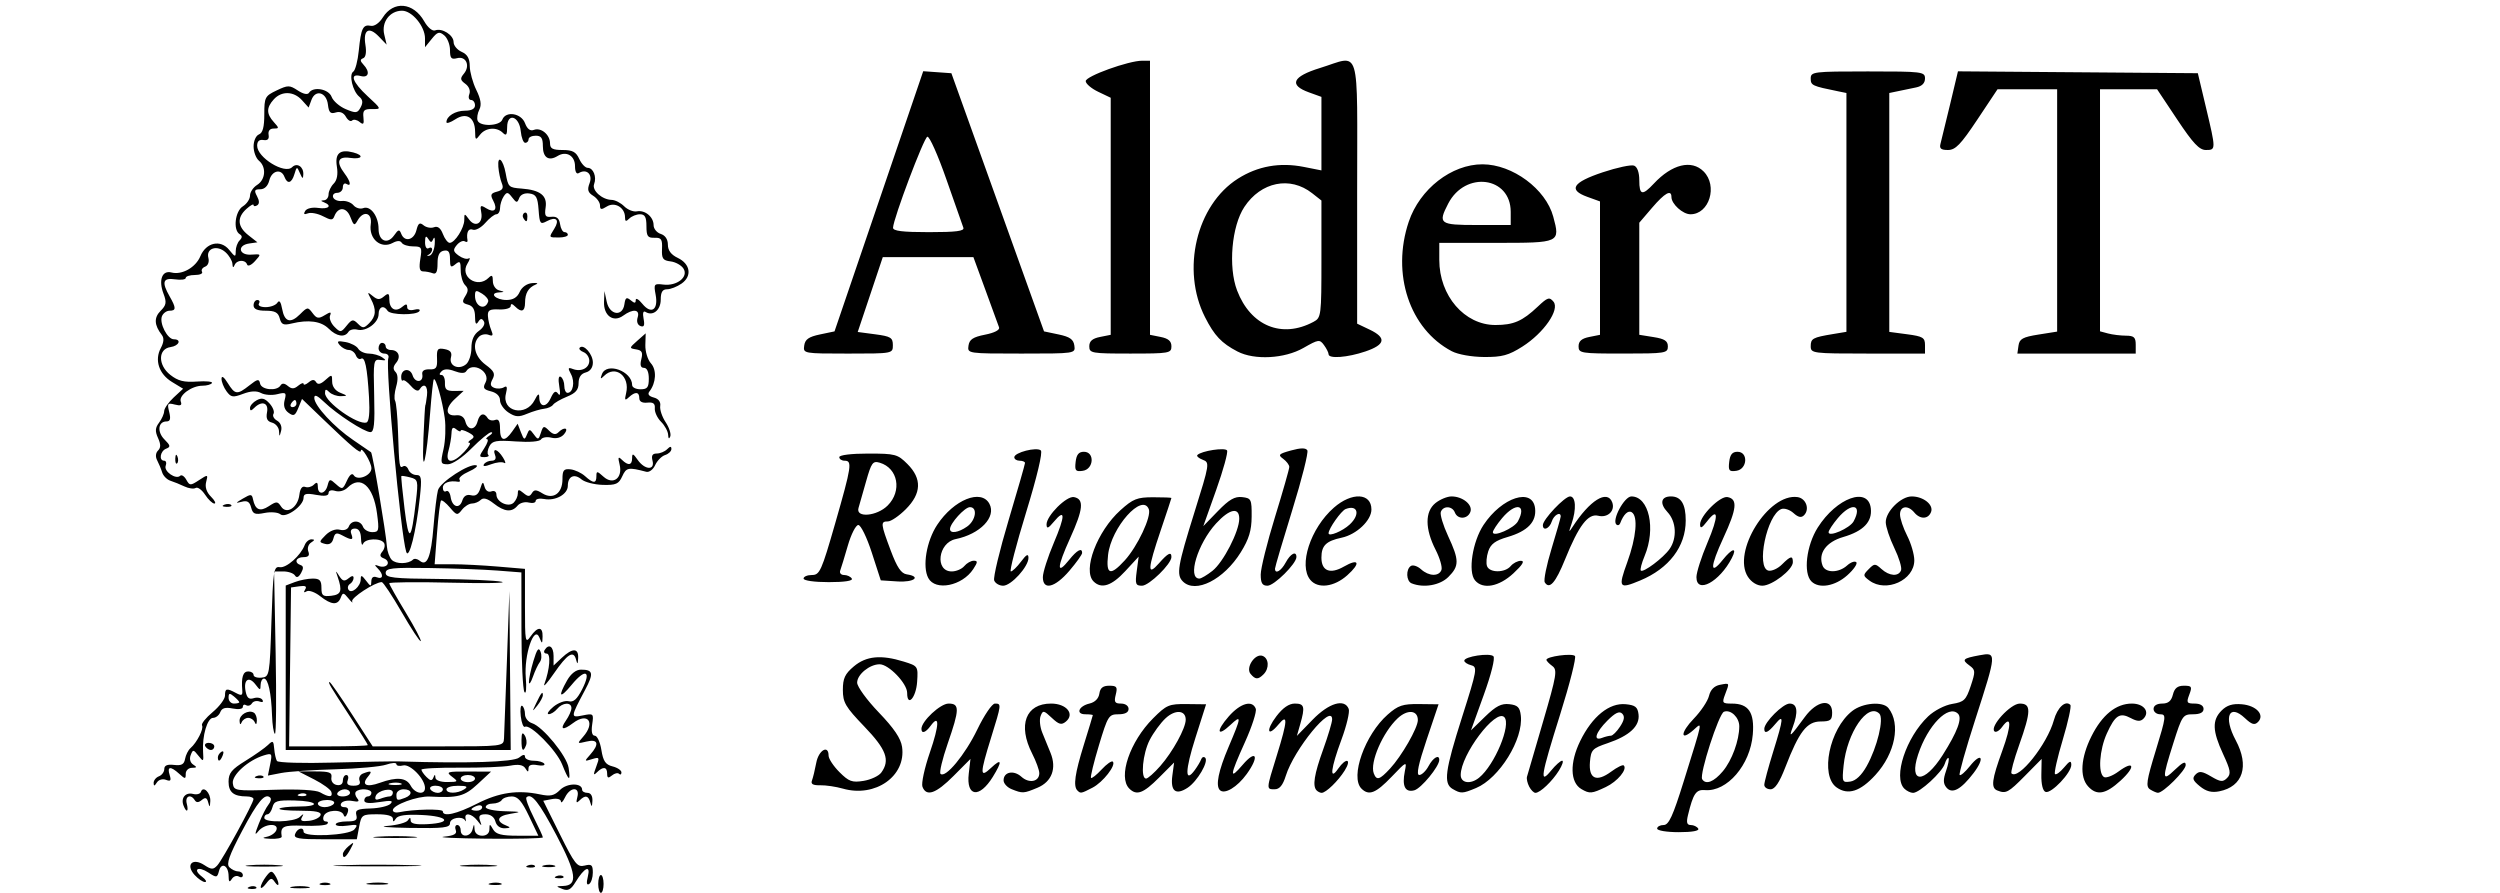 <?xml version="1.0" encoding="UTF-8" standalone="no"?>
<!-- Created with Inkscape (http://www.inkscape.org/) -->

<svg
   version="1.1"
   id="svg2"
   width="373.333"
   height="133.333"
   viewBox="0 0 373.333 133.333"
   xmlns="http://www.w3.org/2000/svg"
   xmlns:svg="http://www.w3.org/2000/svg">
  <defs
     id="defs6" />
  <g
     id="g8">
    <path
       style="fill:#000000;stroke-width:0.533"
       d="m 84,132.758 c -1.024,-0.4 -1.02,-0.418 0.097,-0.454 2.235,-0.072 1.997,-1.888 -0.994,-7.568 -2.604,-4.947 -3.756,-6.395 -4.496,-5.655 -0.154,0.154 0.337,1.495 1.09,2.981 0.753,1.486 1.369,2.83 1.369,2.986 0,0.156 -3.78,0.244 -8.4,0.195 -4.62,-0.049 -7.48,-0.185 -6.356,-0.301 1.506,-0.156 1.966,-0.413 1.75,-0.977 -0.161,-0.421 -0.061,-0.765 0.223,-0.765 0.284,0 0.517,0.36 0.517,0.8 0,1.116 1.468,1.005 1.766,-0.133 0.232,-0.889 0.247,-0.889 0.306,0 0.037,0.557 0.492,0.933 1.129,0.933 0.654,0 1.073,-0.361 1.083,-0.933 0.015,-0.889 0.042,-0.889 0.56,0 0.419,0.72 1.254,0.933 3.647,0.933 h 3.103 l -1.397,-2.932 c -1.065,-2.235 -1.674,-2.932 -2.565,-2.933 -0.643,-0.001 -1.317,0.238 -1.498,0.532 C 74.752,119.76 74.138,120 73.569,120 c -0.569,0 -1.035,0.24 -1.035,0.533 0,0.293 1.26,0.567 2.8,0.609 2.591,0.07 2.652,0.1 0.814,0.4 -1.97,0.322 -2.158,1.139 -0.414,1.802 0.555,0.211 0.451,0.317 -0.338,0.347 -0.711,0.026 -1.242,-0.358 -1.417,-1.025 C 73.806,122.008 73.251,121.6 72.526,121.6 c -0.886,0 -1.094,0.229 -0.849,0.933 0.31,0.889 0.29,0.889 -0.402,0 -0.838,-1.076 -1.987,-1.251 -1.747,-0.267 0.089,0.367 0.062,0.487 -0.061,0.267 -0.412,-0.737 -2.268,-0.41 -2.268,0.4 0,0.669 -0.979,0.784 -6,0.704 -3.3,-0.053 -4.805,-0.188 -3.344,-0.301 1.461,-0.113 2.837,-0.489 3.059,-0.837 0.303,-0.476 0.404,-0.466 0.41,0.039 0.006,0.465 0.79,0.629 2.541,0.533 3.719,-0.203 3.087,-1.179 -0.885,-1.366 -2.374,-0.112 -3.553,0.051 -3.859,0.533 -0.338,0.533 -0.442,0.539 -0.449,0.028 -0.005,-0.431 -0.836,-0.667 -2.349,-0.667 -2.253,0 -2.354,0.07 -2.691,1.867 l -0.35,1.867 H 48.526 c -4.011,0 -4.711,-0.126 -4.452,-0.8 0.331,-0.863 1.26,-1.103 1.26,-0.326 0,0.869 6.833,0.556 7.582,-0.347 0.594,-0.716 0.46,-0.788 -1.051,-0.566 -0.952,0.14 -1.732,0.056 -1.732,-0.187 0,-0.243 0.748,-0.441 1.662,-0.441 1.319,0 1.613,-0.193 1.421,-0.933 -0.201,-0.777 0.152,-0.945 2.113,-1.002 1.295,-0.038 2.635,-0.35 2.979,-0.694 0.478,-0.478 0.092,-0.54 -1.642,-0.263 -1.541,0.246 -2.267,0.17 -2.267,-0.239 0,-0.331 0.24,-0.602 0.533,-0.602 0.293,0 0.533,-0.24 0.533,-0.533 0,-0.593 -1.757,-0.732 -2.306,-0.182 -0.193,0.193 -0.111,0.64 0.182,0.994 0.397,0.479 0.208,0.581 -0.742,0.399 -0.702,-0.134 -1.438,0.019 -1.636,0.34 -0.201,0.325 -1.6e-5,0.584 0.454,0.584 0.548,0 0.701,0.297 0.467,0.906 -0.218,0.567 -0.428,0.667 -0.561,0.267 -0.305,-0.916 -2.619,-0.791 -2.984,0.16 -0.169,0.44 -0.035,0.8 0.298,0.8 0.333,0 0.433,0.173 0.222,0.384 -0.211,0.211 -1.811,0.328 -3.556,0.259 -3.045,-0.12 -3.476,0.096 -3.235,1.624 0.035,0.22 -0.717,0.367 -1.67,0.327 -1.172,-0.049 -1.36,-0.146 -0.578,-0.298 0.635,-0.124 1.288,-0.571 1.45,-0.994 0.431,-1.123 -1.779,-0.988 -2.696,0.165 -0.569,0.715 -0.549,0.444 0.086,-1.159 0.456,-1.151 1.097,-2.417 1.426,-2.813 0.329,-0.396 0.454,-0.864 0.278,-1.04 -0.772,-0.772 -1.872,0.526 -4.223,4.985 -1.928,3.657 -2.37,4.919 -1.89,5.4 0.345,0.345 0.939,0.627 1.32,0.627 0.381,0 0.693,0.254 0.693,0.565 0,0.311 -0.267,0.4 -0.593,0.198 -0.326,-0.202 -0.802,-0.036 -1.059,0.369 -0.348,0.549 -0.468,0.439 -0.474,-0.434 -0.011,-1.572 -1.074,-2.148 -1.433,-0.776 -0.27,1.032 -0.362,1.047 -1.581,0.248 -1.565,-1.026 -2.408,-0.48 -0.955,0.618 0.565,0.428 0.765,0.785 0.444,0.794 -0.321,0.009 -1.024,-0.469 -1.561,-1.062 -1.382,-1.527 -0.298,-2.621 1.457,-1.471 1.058,0.693 1.334,0.702 1.933,0.06 0.784,-0.84 5.399,-9.288 5.412,-9.91 0.005,-0.22 -0.451,-0.4 -1.014,-0.4 -1.946,0 -2.71,-0.621 -2.71,-2.202 0,-1.28 0.448,-1.831 2.533,-3.118 1.393,-0.86 2.902,-1.923 3.353,-2.361 0.731,-0.712 0.831,-0.652 0.931,0.556 0.062,0.745 0.244,1.568 0.405,1.829 0.161,0.261 3.942,0.371 8.402,0.244 4.46,-0.127 8.949,-0.205 9.975,-0.173 10.143,0.314 16.984,0.094 17.786,-0.572 0.572,-0.475 0.881,-0.522 0.881,-0.133 0,0.329 0.586,0.599 1.302,0.599 0.716,0 1.429,0.205 1.584,0.456 0.155,0.251 -0.311,0.343 -1.035,0.204 -0.879,-0.168 -1.32,-0.009 -1.325,0.477 -0.007,0.611 -0.084,0.61 -0.474,-0.007 -0.325,-0.512 -1.01,-0.631 -2.258,-0.392 -0.986,0.189 -4.372,0.325 -7.526,0.301 -3.153,-0.024 -5.733,0.11 -5.733,0.296 0,0.187 0.341,0.68 0.757,1.097 0.581,0.581 0.819,0.603 1.025,0.095 0.212,-0.524 0.276,-0.523 0.31,0.005 0.025,0.392 0.757,0.66 1.775,0.65 1.64,-0.016 1.677,-0.059 0.698,-0.8 -0.944,-0.714 -0.734,-0.782 2.4,-0.769 l 3.435,0.014 -1.992,1.852 c -1.986,1.847 -2.937,2.096 -7.141,1.871 -1.866,-0.1 -5.534,1.251 -5.534,2.037 0,0.281 0.42,0.419 0.933,0.307 2.077,-0.453 6.533,-0.545 6.533,-0.135 0,0.87 2.044,0.408 5.125,-1.158 3.274,-1.664 6.051,-2.073 9.358,-1.379 1.592,0.334 2.148,0.211 3.027,-0.668 1.051,-1.051 3.29,-1.07 3.29,-0.027 0,0.259 0.36,0.471 0.8,0.471 0.492,0 0.776,0.461 0.738,1.2 -0.047,0.903 -0.122,0.969 -0.306,0.267 -0.283,-1.084 -0.772,-1.18 -1.629,-0.323 -0.458,0.458 -0.536,0.325 -0.311,-0.533 0.41,-1.569 -1.079,-1.523 -1.841,0.057 -0.318,0.66 -0.595,0.933 -0.615,0.607 -0.02,-0.336 -0.599,-0.485 -1.338,-0.344 l -1.302,0.249 2.48,4.993 c 2.229,4.487 2.604,4.962 3.702,4.686 1.034,-0.26 1.222,-0.098 1.222,1.053 0,0.748 -0.25,1.514 -0.555,1.703 -0.363,0.224 -0.428,-0.16 -0.189,-1.115 0.451,-1.796 -0.502,-1.373 -1.833,0.814 -0.695,1.141 -1.124,1.371 -1.957,1.046 z M 44.772,122 c 0.578,-0.536 0.64,-0.528 0.317,0.041 -0.3,0.529 -0.027,0.663 1.081,0.533 0.815,-0.096 1.581,-0.474 1.701,-0.841 0.159,-0.486 -0.687,-0.667 -3.114,-0.667 -1.833,0 -3.193,-0.14 -3.022,-0.311 0.171,-0.171 1.411,-0.311 2.756,-0.311 3.514,0 3.024,-0.824 -0.539,-0.906 -2.565,-0.059 -3.023,0.081 -3.262,0.997 -0.153,0.586 -0.491,1.065 -0.75,1.065 -0.259,0 -0.471,0.24 -0.471,0.533 0,0.769 4.453,0.658 5.305,-0.133 z m 27.228,-1.45 c 0,-0.284 -0.36,-0.378 -0.8,-0.21 -0.44,0.169 -0.8,0.401 -0.8,0.517 0,0.115 0.36,0.21 0.8,0.21 0.44,0 0.8,-0.232 0.8,-0.517 z M 49.867,120 c 0.187,-0.302 -0.261,-0.533 -1.035,-0.533 -0.751,0 -1.365,0.24 -1.365,0.533 0,0.293 0.466,0.533 1.035,0.533 0.569,0 1.184,-0.24 1.365,-0.533 z m 8.31,-1.067 c 0.269,0 0.49,-0.257 0.49,-0.57 0,-0.829 -2.271,-0.367 -2.564,0.522 -0.174,0.528 0.025,0.647 0.669,0.4 0.504,-0.193 1.137,-0.352 1.406,-0.352 z m 2.313,0.21 c 1.192,-0.457 1.049,-1.276 -0.223,-1.276 -0.593,0 -1.067,0.356 -1.067,0.8 0,0.898 0.098,0.934 1.29,0.476 z m -14.767,-0.532 c -0.177,-0.177 -0.637,-0.196 -1.022,-0.042 -0.425,0.17 -0.299,0.297 0.322,0.322 0.562,0.023 0.877,-0.103 0.7,-0.28 z m 3.762,-0.344 C 49.372,117.9 48.221,117.06 46.927,116.4 l -2.353,-1.2 h 2.536 c 2.101,0 2.509,0.157 2.38,0.914 -0.09,0.526 0.24,0.995 0.777,1.106 0.575,0.118 0.933,-0.131 0.933,-0.647 0,-0.462 0.232,-0.839 0.517,-0.839 0.284,0 0.378,0.36 0.21,0.8 -0.216,0.563 0.043,0.8 0.874,0.8 0.8,0 1.087,-0.244 0.891,-0.756 -0.16,-0.416 0.074,-0.896 0.52,-1.067 1.274,-0.489 1.438,-0.373 0.712,0.502 -1.003,1.208 -0.194,1.609 1.795,0.889 2.539,-0.918 3.965,-0.785 4.615,0.431 0.647,1.208 2.133,1.444 2.133,0.339 0,-1.357 -2.221,-3.64 -3.273,-3.365 -0.547,0.143 -0.994,0.055 -0.994,-0.196 0,-0.251 -0.685,-0.217 -1.522,0.075 -0.837,0.292 -4.257,0.605 -7.6,0.695 -3.343,0.09 -6.975,0.338 -8.073,0.551 l -1.995,0.387 0.341,-1.704 c 0.321,-1.605 0.267,-1.681 -0.938,-1.314 -2.347,0.715 -4.819,2.942 -4.643,4.183 0.158,1.112 0.358,1.143 6.106,0.957 3.645,-0.118 6.325,0.03 6.933,0.384 1.328,0.772 1.924,0.751 1.676,-0.058 z m -11.184,-2.364 c 0.385,-0.154 0.845,-0.135 1.022,0.042 0.177,0.177 -0.138,0.303 -0.7,0.28 -0.621,-0.026 -0.748,-0.152 -0.322,-0.322 z M 52.267,118.4 c 0,-0.293 -0.346,-0.533 -0.769,-0.533 -0.423,0 -0.917,0.24 -1.098,0.533 -0.181,0.293 0.165,0.533 0.769,0.533 0.604,0 1.098,-0.24 1.098,-0.533 z m 13.867,-0.533 c 0,-0.293 -0.494,-0.533 -1.098,-0.533 -0.604,0 -0.95,0.24 -0.769,0.533 0.181,0.293 0.675,0.533 1.098,0.533 0.423,0 0.769,-0.24 0.769,-0.533 z m 3.2,0 c 0.607,-0.392 0.382,-0.519 -0.933,-0.525 -0.953,-0.004 -1.733,0.232 -1.733,0.525 0,0.677 1.618,0.677 2.667,0 z m -9.457,-0.883 c -0.361,-0.146 -1.081,-0.155 -1.6,-0.02 -0.519,0.135 -0.223,0.255 0.657,0.266 0.88,0.011 1.305,-0.1 0.943,-0.246 z m 11.057,-0.717 c 0,-0.293 -0.48,-0.533 -1.067,-0.533 -0.587,0 -1.067,0.24 -1.067,0.533 0,0.293 0.48,0.533 1.067,0.533 0.587,0 1.067,-0.24 1.067,-0.533 z m 18.4,15.733 c 0,-0.733 0.18,-1.333 0.4,-1.333 0.22,0 0.4,0.6 0.4,1.333 0,0.733 -0.18,1.333 -0.4,1.333 -0.22,0 -0.4,-0.6 -0.4,-1.333 z m -52.1,0.436 c 0.385,-0.154 0.845,-0.135 1.022,0.042 0.177,0.177 -0.138,0.303 -0.7,0.28 -0.621,-0.026 -0.748,-0.152 -0.322,-0.322 z m 1.7,0.035 c 0,-0.293 0.355,-0.999 0.79,-1.569 0.684,-0.896 0.862,-0.928 1.325,-0.235 0.294,0.44 0.535,1.04 0.535,1.333 0,0.293 -0.241,0.173 -0.535,-0.267 -0.463,-0.692 -0.641,-0.661 -1.325,0.235 -0.434,0.569 -0.79,0.795 -0.79,0.502 z m 4.667,-0.047 c 0.66,-0.127 1.74,-0.127 2.4,0 0.66,0.127 0.12,0.231 -1.2,0.231 -1.32,0 -1.86,-0.104 -1.2,-0.231 z m 4.267,-0.51 c 0.367,-0.148 0.967,-0.148 1.333,0 0.367,0.148 0.067,0.269 -0.667,0.269 -0.733,0 -1.033,-0.121 -0.667,-0.269 z m 7.207,-0.029 c 0.811,-0.123 2.011,-0.119 2.667,0.007 0.656,0.127 -0.007,0.227 -1.474,0.223 -1.467,-0.004 -2.003,-0.108 -1.193,-0.23 z m 18.136,0.013 c 0.519,-0.135 1.239,-0.126 1.6,0.02 0.361,0.146 -0.063,0.257 -0.943,0.246 -0.88,-0.011 -1.175,-0.13 -0.657,-0.266 z m 9.89,-1.061 c 0.385,-0.154 0.845,-0.135 1.022,0.042 0.177,0.177 -0.138,0.303 -0.7,0.28 -0.621,-0.026 -0.748,-0.152 -0.322,-0.322 z m -45.9,-1.626 c 1.247,-0.112 3.287,-0.112 4.533,0 1.247,0.112 0.227,0.204 -2.267,0.204 -2.493,0 -3.513,-0.092 -2.267,-0.204 z m 13.895,-0.008 c 3.022,-0.095 7.822,-0.095 10.667,0.001 2.844,0.096 0.372,0.174 -5.495,0.173 -5.867,-4.7e-4 -8.194,-0.079 -5.172,-0.174 z m 18.105,0.008 c 1.247,-0.112 3.287,-0.112 4.533,0 1.247,0.112 0.227,0.204 -2.267,0.204 -2.493,0 -3.513,-0.092 -2.267,-0.204 z m 9.633,0.026 c 0.385,-0.154 0.845,-0.135 1.022,0.042 0.177,0.177 -0.138,0.303 -0.7,0.28 -0.621,-0.026 -0.748,-0.152 -0.322,-0.322 z m 2.377,-0.005 c 0.519,-0.135 1.239,-0.126 1.6,0.02 0.361,0.146 -0.063,0.257 -0.943,0.246 -0.88,-0.011 -1.175,-0.13 -0.657,-0.266 z m -30.01,-1.698 c 0,-0.257 0.399,-0.797 0.887,-1.2 0.805,-0.664 0.828,-0.62 0.248,0.468 -0.661,1.241 -1.135,1.547 -1.135,0.732 z m 5.218,-2.592 c 1.55,-0.108 3.95,-0.107 5.333,0.003 1.383,0.109 0.115,0.198 -2.818,0.197 -2.933,-0.002 -4.065,-0.091 -2.515,-0.199 z m 191.049,-1.206 c 0,-0.293 0.435,-0.533 0.968,-0.533 0.771,0 1.381,-1.326 3.002,-6.533 2.939,-9.436 2.833,-8.875 1.444,-7.648 -2.006,1.772 -1.964,0.383 0.051,-1.695 1.061,-1.095 2.086,-2.626 2.276,-3.403 0.228,-0.93 0.787,-1.497 1.636,-1.659 1.484,-0.284 1.448,-0.35 0.769,1.438 -0.484,1.274 -0.413,1.368 1.029,1.368 2.484,0 3.38,1.326 3.108,4.602 -0.379,4.566 -3.834,8.589 -7.141,8.316 -1.339,-0.111 -1.756,0.504 -2.541,3.749 -0.264,1.092 -0.156,1.467 0.424,1.467 0.428,0 0.927,0.24 1.108,0.533 0.206,0.333 -0.883,0.533 -2.902,0.533 -1.799,0 -3.231,-0.236 -3.231,-0.533 z m 9.799,-8.55 c 1.366,-1.623 2.459,-4.603 2.465,-6.718 0.004,-1.337 -1.285,-2.566 -2.289,-2.181 -0.771,0.296 -3.697,9.354 -3.253,10.072 0.54,0.874 1.739,0.417 3.077,-1.173 z M 27.403,120.292 c -0.435,-1.133 0.304,-2.024 1.432,-1.729 0.539,0.141 1.067,-5e-4 1.171,-0.315 0.325,-0.976 1.464,0.15 1.399,1.383 -0.05,0.945 -0.11,0.984 -0.311,0.207 -0.19,-0.732 -0.418,-0.821 -0.957,-0.374 -0.489,0.406 -0.815,0.415 -1.054,0.028 -0.604,-0.977 -1.485,-0.602 -1.195,0.507 0.321,1.228 -0.042,1.447 -0.485,0.292 z m 98.464,-2.525 c -1.027,-0.294 -2.549,-0.519 -3.384,-0.501 -1.087,0.023 -1.436,-0.179 -1.231,-0.712 0.157,-0.41 0.447,-1.602 0.643,-2.649 0.353,-1.882 1.839,-2.741 1.839,-1.064 0,0.463 0.731,1.572 1.625,2.466 1.406,1.406 1.89,1.582 3.598,1.304 1.085,-0.176 2.274,-0.732 2.642,-1.234 1.355,-1.853 0.768,-3.45 -2.532,-6.885 -2.822,-2.939 -3.2,-3.584 -3.2,-5.465 0,-1.726 0.312,-2.395 1.641,-3.513 1.849,-1.556 4.063,-1.768 7.457,-0.714 2.122,0.659 2.146,0.694 1.992,3.025 -0.157,2.373 -1.489,3.844 -1.489,1.645 0,-1.411 -2.75,-4.27 -4.107,-4.27 -1.495,0 -3.36,1.523 -3.36,2.743 0,0.598 1.442,2.584 3.223,4.439 2.283,2.377 3.3,3.881 3.485,5.154 0.634,4.352 -3.997,7.617 -8.842,6.231 z m 11.886,-0.273 c -0.191,-0.498 0.308,-2.807 1.109,-5.13 1.424,-4.128 1.468,-5.83 0.103,-3.963 -0.744,1.017 -1.364,1.217 -1.364,0.44 0,-1.139 2.826,-3.774 4.047,-3.774 1.674,0 1.656,0.836 -0.133,5.997 -0.787,2.272 -1.267,4.294 -1.067,4.494 0.72,0.72 3.672,-2.837 5.497,-6.625 1.026,-2.129 2.206,-3.867 2.626,-3.867 0.996,0 0.988,0.075 -0.563,5.067 -1.705,5.491 -1.707,6.129 -0.008,4.533 1.612,-1.515 1.71,-1.002 0.256,1.351 -2.009,3.25 -3.993,2.981 -3.59,-0.487 l 0.256,-2.197 -2.518,2.533 c -2.635,2.651 -4.066,3.152 -4.651,1.627 z m 13.314,0.356 c -0.66,-0.265 -1.2,-0.858 -1.2,-1.316 0,-1.272 1.515,-1.576 2.667,-0.534 1.153,1.043 2.667,0.738 2.667,-0.538 0,-0.461 -0.48,-1.779 -1.067,-2.929 -2.174,-4.261 -0.962,-7.467 2.823,-7.467 2.301,0 3.583,1.555 2.217,2.689 -0.662,0.549 -1.036,0.45 -2.108,-0.557 -1.21,-1.137 -1.33,-1.156 -1.672,-0.266 -0.202,0.527 -0.089,1.643 0.253,2.48 0.341,0.837 0.897,2.199 1.235,3.027 0.94,2.303 0.19,4.302 -1.95,5.196 -2.079,0.868 -2.219,0.876 -3.865,0.215 z m 9.822,0.194 c -0.641,-0.641 -0.376,-2.512 0.97,-6.844 0.729,-2.347 1.329,-4.327 1.333,-4.4 0.004,-0.073 -0.492,-0.133 -1.103,-0.133 -1.494,0 -1.025,-1.222 0.617,-1.607 0.805,-0.189 1.358,-0.748 1.464,-1.481 0.123,-0.848 0.536,-1.178 1.477,-1.178 1.127,0 1.26,0.183 0.972,1.333 -0.278,1.106 -0.143,1.333 0.79,1.333 0.644,0 1.124,0.342 1.124,0.8 0,0.523 -0.524,0.8 -1.515,0.8 -1.441,0 -1.583,0.226 -2.915,4.641 -0.77,2.552 -1.301,4.739 -1.181,4.859 0.12,0.12 0.834,-0.446 1.587,-1.258 0.752,-0.812 1.505,-1.339 1.672,-1.172 0.524,0.524 -1.471,3.082 -3.034,3.89 -1.712,0.885 -1.778,0.897 -2.258,0.417 z M 168.64,117.76 c -1.718,-1.718 0.077,-7.01 3.56,-10.493 2.005,-2.005 2.367,-2.158 5.034,-2.126 l 2.874,0.034 -1.597,5.025 c -1.552,4.883 -1.587,6.844 -0.086,4.791 0.405,-0.554 0.833,-1.274 0.95,-1.599 0.117,-0.325 0.383,-0.433 0.592,-0.241 0.584,0.54 -1.166,3.537 -2.621,4.491 -1.779,1.165 -2.591,0.507 -2.273,-1.843 l 0.261,-1.931 -2.263,2.267 c -2.347,2.351 -3.341,2.716 -4.43,1.627 z m 4.635,-3.375 c 1.854,-2.112 3.792,-5.645 3.792,-6.914 0,-1.44 -1.574,-1.548 -3.012,-0.205 -0.747,0.697 -1.815,2.158 -2.373,3.246 -1.042,2.032 -1.389,5.755 -0.537,5.755 0.263,0 1.221,-0.847 2.13,-1.881 z m 8.889,3.601 c -0.662,-0.662 -0.215,-2.869 1.302,-6.435 1.943,-4.565 1.969,-4.884 0.269,-3.287 -1.997,1.876 -2.18,0.927 -0.246,-1.275 1.744,-1.986 3.525,-2.496 4.039,-1.155 0.162,0.422 -0.566,2.672 -1.617,5 -2.292,5.075 -2.36,5.74 -0.348,3.389 2.05,-2.397 2.542,-1.297 0.612,1.368 -1.428,1.971 -3.311,3.095 -4.011,2.395 z m 14.458,0.058 c -0.65,-0.65 -0.37,-2.41 0.978,-6.145 0.733,-2.033 1.333,-4.048 1.333,-4.477 0,-2.467 -5.68,4.459 -6.925,8.444 -0.438,1.401 -0.932,2 -1.65,2 -1.278,0 -1.283,0.082 0.316,-5.067 1.627,-5.238 1.682,-6.337 0.228,-4.591 -1.647,1.978 -1.898,0.857 -0.283,-1.261 0.953,-1.25 1.873,-1.881 2.741,-1.881 1.432,0 1.555,0.472 0.806,3.085 l -0.5,1.745 2.347,-2.415 c 2.438,-2.509 4.783,-3.208 5.397,-1.609 0.17,0.443 -0.317,2.497 -1.083,4.564 -1.61,4.345 -1.831,6.272 -0.5,4.363 1.202,-1.722 2.074,-1.485 0.981,0.267 -0.974,1.561 -2.806,3.333 -3.444,3.333 -0.212,0 -0.545,-0.16 -0.741,-0.356 z m 6.684,-0.284 c -1.725,-1.725 0.528,-8.067 3.925,-11.05 1.565,-1.374 2.239,-1.599 4.71,-1.569 l 2.884,0.035 -1.778,5.279 c -1.238,3.675 -1.573,5.279 -1.103,5.279 0.371,0 0.996,-0.6 1.388,-1.333 0.679,-1.268 1.6,-1.8 1.6,-0.924 0,0.98 -2.711,4.278 -3.738,4.546 -1.363,0.356 -1.849,-0.622 -1.407,-2.833 0.311,-1.556 0.284,-1.545 -1.979,0.816 -2.361,2.464 -3.392,2.866 -4.504,1.754 z m 4.256,-2.96 c 1.752,-1.886 4.17,-6.098 4.17,-7.264 0,-1.499 -1.548,-1.638 -3.011,-0.271 -2.221,2.075 -4.19,6.615 -3.57,8.231 0.42,1.095 0.865,0.967 2.411,-0.697 z m 9.37,3.024 c -1.404,-0.818 -1.156,-2.694 1.429,-10.818 2.22,-6.978 2.295,-7.409 1.329,-7.662 -0.563,-0.147 -1.024,-0.453 -1.024,-0.68 0,-0.626 3.805,-1.206 4.348,-0.663 0.278,0.278 -0.318,2.671 -1.437,5.771 l -1.912,5.295 2.1,-2.042 c 1.627,-1.582 2.445,-2.002 3.634,-1.867 1.246,0.142 1.568,0.466 1.711,1.719 0.401,3.512 -3.212,9.351 -6.684,10.802 -2.032,0.849 -2.266,0.859 -3.492,0.144 z m 3.949,-1.691 c 2.329,-1.895 4.845,-7.953 3.756,-9.042 -1.293,-1.293 -6.504,5.626 -6.504,8.637 0,1.23 1.47,1.447 2.749,0.406 z m 7.475,1.333 c -0.264,-0.513 -0.412,-1.173 -0.328,-1.467 0.084,-0.293 1.163,-3.993 2.399,-8.222 2.042,-6.988 2.168,-7.747 1.376,-8.325 -0.479,-0.35 -0.871,-0.764 -0.871,-0.919 0,-0.504 3.861,-1.021 4.262,-0.571 0.214,0.24 -0.777,4.155 -2.203,8.699 -2.921,9.309 -3.123,10.566 -1.353,8.404 0.66,-0.807 1.399,-1.467 1.642,-1.467 0.243,0 0.029,0.66 -0.474,1.467 -1.017,1.629 -2.813,3.333 -3.514,3.333 -0.251,0 -0.671,-0.42 -0.936,-0.933 z m 7.797,0.369 c -1.689,-0.985 -1.76,-3.936 -0.174,-7.178 1.796,-3.671 4.337,-5.729 6.784,-5.494 1.445,0.139 1.798,0.419 1.927,1.531 0.202,1.738 -1.346,3.177 -4.605,4.282 -2.297,0.779 -2.499,0.992 -2.653,2.804 -0.214,2.536 0.973,3.076 3.18,1.444 0.882,-0.652 1.724,-1.065 1.871,-0.918 0.576,0.576 -0.939,2.397 -2.681,3.223 -2.112,1.002 -2.411,1.027 -3.65,0.305 z m 4.41,-7.969 c 0.263,0 0.879,-0.612 1.369,-1.361 0.642,-0.98 0.729,-1.523 0.312,-1.941 -0.418,-0.417 -1.037,-0.123 -2.213,1.053 -1.757,1.757 -2.169,3.102 -0.789,2.572 0.464,-0.178 1.058,-0.324 1.321,-0.324 z m 33.702,7.722 c -2.5,-1.768 -1.083,-8.725 2.324,-11.405 1.572,-1.236 4.583,-1.487 5.412,-0.45 1.875,2.344 1.016,6.766 -1.943,10.001 -2.259,2.469 -4.094,3.056 -5.793,1.854 z m 4.497,-3.185 c 1.574,-2.812 2.609,-7.11 1.887,-7.832 -1.713,-1.713 -4.841,2.828 -5.336,7.743 -0.248,2.465 -0.204,2.572 0.998,2.4 0.814,-0.116 1.679,-0.933 2.45,-2.31 z m 5.61,3.357 c -1.698,-1.698 0.267,-7.65 3.557,-10.774 0.921,-0.875 2.489,-1.687 3.606,-1.869 1.766,-0.287 2.059,-0.571 2.76,-2.673 0.726,-2.177 0.712,-2.404 -0.184,-3.059 -1.201,-0.878 -1.022,-1.062 1.488,-1.53 2.605,-0.487 2.6,-0.405 -0.631,9.612 -1.419,4.4 -2.466,8.12 -2.327,8.267 0.139,0.147 0.821,-0.444 1.515,-1.312 1.775,-2.221 2.303,-1.259 0.562,1.024 -1.888,2.475 -3.205,3.176 -4.053,2.155 -0.488,-0.587 -0.501,-1.193 -0.054,-2.475 0.325,-0.934 0.493,-1.797 0.371,-1.918 -0.121,-0.121 -0.374,0.263 -0.561,0.854 -0.4,1.262 -3.759,4.34 -4.735,4.34 -0.371,0 -0.963,-0.288 -1.315,-0.64 z m 5.734,-5.005 c 2.206,-3.479 2.958,-5.504 2.29,-6.171 -1.432,-1.432 -4.525,1.734 -5.963,6.105 -1.434,4.36 0.923,4.403 3.673,0.067 z m 8.159,5.292 c -0.983,-0.396 -0.831,-1.609 0.74,-5.926 1.407,-3.866 1.391,-5.5 -0.035,-3.549 -0.413,0.565 -0.924,0.854 -1.136,0.642 -0.724,-0.724 2.406,-4.147 3.791,-4.147 1.718,0 1.699,1.125 -0.101,6.197 -0.774,2.181 -1.289,4.084 -1.143,4.23 1.042,1.042 5.336,-4.349 6.33,-7.946 0.522,-1.89 1.732,-3.014 2.461,-2.285 0.18,0.18 -0.328,2.512 -1.129,5.182 -0.801,2.67 -1.325,4.986 -1.164,5.147 0.161,0.161 0.771,-0.281 1.355,-0.983 0.831,-0.998 1.066,-1.085 1.08,-0.399 0.024,1.171 -2.987,4.346 -3.84,4.051 -0.416,-0.144 -0.659,-1.133 -0.633,-2.581 l 0.042,-2.347 -2.499,2.533 c -2.479,2.513 -2.832,2.699 -4.118,2.18 z m 13.549,-0.622 c -1.276,-1.41 -1.086,-4.275 0.497,-7.45 1.601,-3.212 3.693,-4.908 6.053,-4.908 1.795,0 2.737,1.244 1.716,2.265 -0.436,0.436 -0.937,0.409 -1.887,-0.099 -1.643,-0.879 -2.33,-0.437 -3.572,2.299 -1.107,2.438 -1.344,5.94 -0.439,6.499 0.321,0.199 1.3,-0.168 2.175,-0.815 2.371,-1.753 2.605,-0.74 0.313,1.36 -2.236,2.049 -3.561,2.281 -4.857,0.849 z m 9.268,0.464 c -0.671,-0.424 -0.548,-1.263 0.86,-5.859 1.532,-4.999 1.576,-5.363 0.65,-5.363 -0.546,0 -0.993,-0.36 -0.993,-0.8 0,-0.488 0.497,-0.8 1.276,-0.8 0.916,0 1.37,-0.376 1.61,-1.333 0.243,-0.969 0.692,-1.333 1.645,-1.333 1.177,0 1.258,0.135 0.803,1.333 -0.456,1.2 -0.375,1.333 0.813,1.333 0.818,0 1.32,0.304 1.32,0.8 0,0.531 -0.531,0.8 -1.577,0.8 -1.504,0 -1.639,0.198 -2.933,4.294 -1.727,5.466 -1.704,5.838 0.243,3.972 1.17,-1.121 1.6,-1.306 1.6,-0.688 0,0.808 -3.359,4.164 -4.152,4.147 -0.21,-0.004 -0.734,-0.231 -1.165,-0.503 z m 7.43,-0.473 c -1.059,-0.865 -1.183,-1.205 -0.642,-1.756 0.545,-0.555 0.982,-0.5 2.32,0.29 1.398,0.826 1.759,0.862 2.381,0.24 0.622,-0.622 0.533,-1.165 -0.586,-3.581 -1.607,-3.468 -1.661,-5.067 -0.222,-6.506 0.788,-0.788 1.637,-1.051 3.013,-0.933 2.184,0.187 3.471,1.596 2.419,2.649 -0.508,0.508 -0.928,0.384 -1.949,-0.575 -2.382,-2.238 -3.243,-0.181 -1.38,3.296 2.07,3.862 1.085,6.924 -2.455,7.632 -1.14,0.228 -1.953,0.016 -2.898,-0.756 z M 263.467,117.2 c 3e-5,-0.367 0.596,-2.587 1.325,-4.933 1.58,-5.088 1.627,-5.718 0.305,-4.133 -1.061,1.271 -1.63,1.518 -1.63,0.708 0,-0.989 2.79,-3.774 3.781,-3.774 1.166,0 1.325,1.255 0.452,3.565 -0.621,1.645 -0.367,1.427 1.823,-1.565 1.799,-2.457 4.077,-2.83 4.077,-0.667 0,1.147 -0.242,1.334 -1.733,1.34 -2.038,0.008 -3.206,1.523 -5.241,6.793 -0.901,2.334 -1.567,3.333 -2.223,3.333 -0.515,0 -0.936,-0.3 -0.936,-0.667 z M 22.942,116.917 c -0.004,-0.376 0.352,-0.822 0.792,-0.99 0.44,-0.169 0.8,-0.658 0.8,-1.088 0,-0.537 0.455,-0.728 1.457,-0.61 1.113,0.131 1.501,-0.08 1.645,-0.895 0.104,-0.587 0.468,-1.311 0.81,-1.611 0.97,-0.849 2.02,-2.92 1.723,-3.399 -0.147,-0.238 0.565,-1.127 1.582,-1.975 1.017,-0.848 1.85,-1.964 1.85,-2.479 0,-1.085 0.226,-1.138 1.632,-0.386 0.843,0.451 1.014,0.379 0.947,-0.4 -0.166,-1.942 0.11,-2.817 0.888,-2.817 0.44,0 0.8,0.237 0.8,0.527 0,0.29 0.54,0.47 1.2,0.4 1.174,-0.124 1.206,-0.303 1.467,-8.394 0.246,-7.634 0.341,-8.254 1.242,-8.1 0.985,0.168 3.123,-1.728 3.729,-3.308 0.181,-0.472 0.637,-0.855 1.013,-0.85 0.511,0.006 0.496,0.127 -0.061,0.48 -0.409,0.259 -0.597,0.856 -0.417,1.325 0.232,0.605 0.021,0.854 -0.722,0.854 -1.134,0 -1.443,0.847 -0.431,1.184 0.439,0.146 0.46,0.489 0.074,1.18 -0.365,0.652 -0.668,0.774 -0.917,0.372 -0.205,-0.331 -0.988,-0.602 -1.742,-0.602 H 40.931 l 0.232,12.235 c 0.128,6.729 0.078,12.139 -0.111,12.022 -0.189,-0.117 -0.382,-1.362 -0.429,-2.768 -0.112,-3.326 -0.584,-5.489 -1.198,-5.489 -0.27,0 -0.499,0.42 -0.508,0.933 -0.016,0.865 -0.072,0.861 -0.765,-0.053 -0.978,-1.291 -1.812,-0.735 -1.482,0.989 0.195,1.018 0.501,1.285 1.217,1.058 0.526,-0.167 1.109,-0.057 1.296,0.245 0.197,0.318 0.014,0.424 -0.435,0.252 -0.426,-0.163 -0.935,-0.037 -1.131,0.281 -0.197,0.318 -0.581,0.44 -0.854,0.272 -0.273,-0.169 -0.496,-0.059 -0.496,0.245 0,0.322 -0.633,0.425 -1.523,0.247 -1.101,-0.22 -1.614,-0.069 -1.85,0.547 -0.18,0.468 -0.664,0.851 -1.077,0.851 -0.853,0 -1.644,2.686 -1.491,5.067 0.097,1.513 0.059,1.545 -0.697,0.585 -0.75,-0.952 -0.822,-0.957 -1.158,-0.08 -0.214,0.559 -0.059,1.126 0.385,1.407 0.596,0.377 0.558,0.473 -0.189,0.48 -0.513,0.004 -0.933,0.405 -0.933,0.891 0,0.821 -0.068,0.821 -0.975,0 -1.305,-1.181 -1.837,-1.114 -1.426,0.181 0.266,0.838 0.149,0.991 -0.551,0.722 -0.507,-0.195 -1.091,-0.021 -1.36,0.403 -0.352,0.557 -0.473,0.572 -0.48,0.061 z M 35.733,104.865 c 0,-0.111 -0.36,-0.5 -0.8,-0.865 -0.655,-0.544 -0.8,-0.507 -0.8,0.201 0,0.476 0.36,0.865 0.8,0.865 0.44,0 0.8,-0.091 0.8,-0.201 z m 48.213,9.289 c -0.849,-2.121 -4.776,-6.097 -5.55,-5.618 -0.228,0.141 -0.51,-0.566 -0.627,-1.569 -0.117,-1.004 -0.023,-1.708 0.209,-1.564 0.232,0.143 0.422,0.71 0.422,1.26 0,0.55 0.471,1.149 1.048,1.332 1.616,0.513 5.206,4.899 5.467,6.68 0.316,2.151 0.041,2.003 -0.969,-0.52 z m 6.721,1.378 c 0,-1.034 -0.603,-1.113 -1.527,-0.199 -0.542,0.537 -0.563,0.373 -0.106,-0.836 0.533,-1.412 0.495,-1.48 -0.633,-1.129 -1.159,0.361 -1.168,0.337 -0.267,-0.673 1.409,-1.579 1.191,-2.379 -0.533,-1.959 -1.427,0.347 -1.441,0.328 -0.533,-0.699 1.899,-2.146 0.734,-3.743 -1.498,-2.055 -1.524,1.152 -2.012,0.983 -1.066,-0.368 0.457,-0.652 0.83,-1.492 0.83,-1.867 0,-0.932 -1.322,-0.859 -2.133,0.119 -0.365,0.44 -0.935,0.792 -1.265,0.782 -0.331,-0.01 -0.015,-0.506 0.701,-1.102 0.717,-0.596 1.742,-0.969 2.28,-0.829 0.719,0.188 1.254,-0.288 2.027,-1.802 1.404,-2.752 0.478,-3.146 -1.566,-0.666 -1.796,2.178 -2.122,1.87 -0.687,-0.65 0.571,-1.003 1.341,-1.6 2.063,-1.6 1.827,0 1.939,0.54 0.625,3.015 -2.2,4.143 -2.204,4.191 -0.347,3.819 1.598,-0.32 1.641,-0.278 1.402,1.351 -0.16,1.088 -0.021,1.681 0.393,1.681 0.352,0 0.792,0.956 0.979,2.124 0.269,1.682 0.616,2.194 1.668,2.458 0.731,0.183 1.328,0.587 1.328,0.898 0,0.31 -0.158,0.406 -0.351,0.213 -0.193,-0.193 -0.673,-0.084 -1.067,0.243 -0.549,0.455 -0.716,0.392 -0.716,-0.271 z m -58.133,-2.434 c 0,-0.276 0.237,-0.648 0.527,-0.828 0.302,-0.187 0.392,0.027 0.21,0.502 -0.355,0.924 -0.737,1.093 -0.737,0.326 z m -1.867,-1.631 c -0.181,-0.293 0.045,-0.533 0.502,-0.533 0.457,0 0.831,0.24 0.831,0.533 0,0.293 -0.226,0.533 -0.502,0.533 -0.276,0 -0.65,-0.24 -0.831,-0.533 z m 12,-11.747 V 87.44 l 1.368,-0.52 c 0.752,-0.286 1.952,-0.52 2.667,-0.52 1.039,0 1.299,0.274 1.299,1.369 0,1.179 0.204,1.345 1.467,1.2 1.492,-0.172 1.678,-0.723 0.952,-2.835 -0.337,-0.982 -0.317,-0.99 0.25,-0.104 0.487,0.76 0.776,0.83 1.374,0.335 0.496,-0.412 0.757,-0.433 0.757,-0.061 0,0.312 -0.244,0.718 -0.542,0.902 -0.298,0.184 -0.397,0.57 -0.219,0.857 0.437,0.708 1.828,-0.481 1.828,-1.563 0,-0.67 0.156,-0.63 0.783,0.199 0.696,0.92 0.785,0.934 0.8,0.119 0.011,-0.593 0.3,-0.808 0.817,-0.61 0.971,0.373 1.05,-0.409 0.133,-1.332 -0.534,-0.538 -0.492,-0.605 0.213,-0.337 0.484,0.184 1.039,0.077 1.234,-0.239 0.195,-0.315 -0.027,-0.72 -0.493,-0.899 -0.641,-0.246 -0.703,-0.499 -0.255,-1.04 0.326,-0.393 0.438,-0.965 0.249,-1.271 -0.481,-0.778 -2.802,-0.697 -3.128,0.11 -0.148,0.367 -0.288,0.007 -0.311,-0.8 -0.028,-0.974 -0.33,-1.467 -0.899,-1.467 -0.543,0 -0.744,0.293 -0.55,0.8 0.365,0.95 0.101,0.995 -1.334,0.227 -0.886,-0.474 -1.118,-0.393 -1.344,0.471 -0.182,0.696 -0.598,0.96 -1.245,0.791 -0.921,-0.241 -0.916,-0.309 0.095,-1.321 0.641,-0.641 1.485,-0.957 2.117,-0.792 0.623,0.163 1.168,-0.034 1.341,-0.484 0.383,-0.999 1.728,-0.973 2.117,0.041 0.169,0.44 0.792,0.8 1.385,0.8 0.992,0 1.049,-0.223 0.707,-2.797 -0.543,-4.096 -2.465,-5.78 -4.394,-3.851 -0.47,0.47 -1.249,0.681 -1.829,0.497 -0.602,-0.191 -1.01,-0.066 -1.01,0.308 0,0.43 -0.591,0.518 -1.867,0.278 -1.447,-0.271 -1.867,-0.174 -1.867,0.435 0,1.21 -2.681,3.115 -3.466,2.464 -0.357,-0.296 -1.417,-0.384 -2.355,-0.197 -1.45,0.29 -1.753,0.168 -2.009,-0.813 -0.227,-0.869 -0.582,-1.079 -1.436,-0.851 -0.946,0.254 -0.913,0.174 0.199,-0.481 1.201,-0.707 1.352,-0.696 1.518,0.111 0.326,1.578 1.04,1.89 2.356,1.027 1.149,-0.753 1.315,-0.748 1.839,0.054 0.812,1.242 2.499,0.16 2.726,-1.748 0.111,-0.934 0.422,-1.359 0.868,-1.188 0.383,0.147 0.965,-0.002 1.294,-0.331 0.442,-0.442 0.598,-0.362 0.598,0.308 0,1.272 1.107,1.134 1.451,-0.181 0.267,-1.021 0.345,-1.033 1.265,-0.201 0.924,0.836 1.017,0.806 1.625,-0.527 0.404,-0.886 0.784,-1.188 1.019,-0.809 0.546,0.884 2.641,0.057 2.641,-1.043 0,-0.887 -1.548,-3.429 -1.583,-2.599 -0.021,0.5 -1.347,-0.609 -5.511,-4.612 l -3.272,-3.145 -0.557,1.364 c -0.475,1.161 -0.691,1.266 -1.458,0.705 -0.605,-0.442 -0.794,-1.066 -0.577,-1.897 0.294,-1.122 0.19,-1.205 -1.103,-0.88 -0.785,0.197 -1.87,0.121 -2.411,-0.169 -0.672,-0.36 -1.529,-0.321 -2.699,0.12 -1.516,0.572 -1.802,0.527 -2.471,-0.388 -0.416,-0.569 -0.751,-1.409 -0.743,-1.867 0.009,-0.515 0.36,-0.274 0.924,0.635 1.092,1.761 1.411,1.795 3.245,0.349 1.221,-0.963 1.441,-1 1.59,-0.267 0.193,0.954 2.498,1.175 3.044,0.292 0.236,-0.382 0.584,-0.362 1.098,0.065 0.577,0.479 0.939,0.47 1.553,-0.039 0.44,-0.365 0.8,-0.485 0.8,-0.267 0,0.219 0.339,0.116 0.753,-0.227 0.548,-0.455 0.852,-0.463 1.12,-0.031 0.253,0.409 0.683,0.308 1.381,-0.323 0.967,-0.875 1.014,-0.863 1.014,0.249 0,0.711 0.468,1.355 1.2,1.649 1.132,0.455 1.138,0.484 0.107,0.516 -0.601,0.019 -1.381,-0.254 -1.733,-0.606 -0.498,-0.498 -0.64,-0.465 -0.64,0.148 0,1.344 4.906,4.819 6.192,4.386 0.385,-0.13 0.517,-1.453 0.378,-3.78 -0.268,-4.485 -0.606,-6.104 -1.197,-5.739 -0.254,0.157 -0.599,-0.073 -0.768,-0.512 -0.168,-0.438 -0.644,-0.797 -1.057,-0.797 -0.413,0 -1.023,-0.327 -1.355,-0.727 -0.491,-0.592 -0.329,-0.676 0.868,-0.456 0.809,0.149 1.663,0.596 1.898,0.994 0.235,0.397 0.955,0.726 1.6,0.73 0.645,0.004 1.533,0.254 1.973,0.556 0.659,0.451 0.612,0.52 -0.267,0.392 -1.015,-0.148 -1.06,0.108 -0.924,5.311 0.111,4.249 -0.014,5.467 -0.562,5.467 -0.908,0 -5.021,-2.676 -6.914,-4.498 -1.037,-0.998 -1.467,-1.176 -1.467,-0.609 0,1.157 2.968,4.367 5.816,6.291 1.348,0.91 2.545,1.731 2.66,1.823 0.238,0.191 2.232,12.027 2.368,14.06 0.049,0.733 0.373,1.634 0.72,2.002 0.633,0.671 2.491,0.654 3.173,-0.028 0.201,-0.201 0.655,-0.124 1.01,0.171 1.097,0.911 1.688,-0.547 2.056,-5.078 0.191,-2.347 0.49,-4.801 0.664,-5.454 0.325,-1.213 4.718,-4.062 5.739,-3.722 0.306,0.102 -0.198,0.519 -1.12,0.927 -0.922,0.408 -1.555,0.937 -1.408,1.175 0.147,0.238 0.07,0.399 -0.172,0.357 -1.319,-0.229 -2.306,0.148 -2.306,0.881 0,0.457 0.223,0.694 0.495,0.525 0.272,-0.168 0.572,0.219 0.667,0.86 0.224,1.525 1.323,1.861 1.745,0.534 0.217,-0.684 0.665,-0.954 1.305,-0.786 0.677,0.177 1.096,-0.125 1.371,-0.988 0.344,-1.078 0.431,-1.114 0.653,-0.271 0.151,0.571 0.568,0.853 1.01,0.683 0.433,-0.166 0.753,0.036 0.753,0.475 0,1.12 1.821,1.968 2.585,1.204 0.338,-0.338 0.615,-0.956 0.615,-1.374 0,-0.63 0.142,-0.641 0.841,-0.061 0.68,0.564 0.921,0.568 1.262,0.016 0.34,-0.551 0.64,-0.545 1.561,0.03 1.595,0.996 3.004,0.012 3.001,-2.096 -0.002,-1.358 0.189,-1.597 1.193,-1.49 0.657,0.07 1.637,0.527 2.177,1.016 1.24,1.122 1.698,1.124 1.698,0.006 0,-0.797 0.103,-0.789 1.057,0.074 1.444,1.307 2.905,0.203 2.407,-1.818 -0.273,-1.106 -0.207,-1.244 0.339,-0.706 0.944,0.928 1.531,0.832 1.531,-0.252 0,-0.755 0.148,-0.708 0.83,0.267 1.065,1.521 2.603,1.603 2.215,0.119 -0.198,-0.759 -0.016,-1.067 0.631,-1.067 0.501,0 1.198,-0.288 1.55,-0.64 0.455,-0.455 0.64,-0.466 0.64,-0.036 0,0.332 -0.422,0.738 -0.938,0.902 -0.516,0.164 -1.185,0.84 -1.486,1.503 -0.301,0.663 -0.899,1.112 -1.329,0.999 -2.677,-0.707 -2.984,-0.65 -3.585,0.67 -0.526,1.155 -0.942,1.339 -2.905,1.285 -1.26,-0.035 -2.695,-0.406 -3.19,-0.825 -1.072,-0.908 -2.034,-0.457 -2.034,0.955 0,1.269 -1.84,2.301 -3.526,1.979 -0.7,-0.134 -1.274,-0.009 -1.274,0.278 0,0.287 -0.471,0.398 -1.047,0.248 -0.576,-0.151 -1.325,0.061 -1.665,0.471 -0.858,1.034 -1.949,0.931 -3.562,-0.337 -0.943,-0.741 -1.548,-0.909 -1.924,-0.533 -0.302,0.302 -0.894,0.549 -1.317,0.549 -0.422,0 -1.094,0.42 -1.494,0.933 -0.681,0.876 -0.792,0.855 -1.805,-0.342 -0.594,-0.702 -1.189,-1.166 -1.322,-1.033 -0.133,0.133 -0.403,2.327 -0.599,4.876 l -0.356,4.633 h 2.665 c 1.466,0 4.501,0.155 6.745,0.345 l 4.08,0.345 v 5.64 c 0,5.257 0.056,5.56 0.83,4.455 1.065,-1.521 1.847,-1.515 1.799,0.015 -0.036,1.141 -0.059,1.148 -0.479,0.133 -0.788,-1.904 -2.31,2.606 -2.028,6.007 0.132,1.588 0.043,2.535 -0.202,2.149 -0.241,-0.379 -0.441,-4.555 -0.446,-9.279 l -0.008,-8.589 -3.6,-0.279 c -1.98,-0.153 -6.54,-0.323 -10.133,-0.378 -5.612,-0.085 -6.533,0.018 -6.533,0.735 0,0.716 1.114,0.843 7.867,0.897 4.327,0.035 8.587,0.225 9.467,0.422 0.88,0.197 -2.54,0.258 -7.6,0.135 -5.06,-0.123 -9.2,-0.081 -9.2,0.093 0,0.174 1.106,2.138 2.458,4.365 1.352,2.227 2.36,4.147 2.24,4.267 -0.12,0.12 -1.392,-1.814 -2.827,-4.297 -1.435,-2.483 -2.781,-4.515 -2.99,-4.515 -1.024,0 -4.668,2.381 -4.42,2.887 0.156,0.319 -0.087,0.123 -0.541,-0.436 -0.745,-0.917 -0.858,-0.93 -1.163,-0.133 -0.452,1.178 -1.389,1.111 -3.081,-0.219 -0.77,-0.606 -1.68,-0.929 -2.021,-0.718 -0.402,0.248 -0.477,0.15 -0.213,-0.277 0.289,-0.468 0.042,-0.609 -0.851,-0.482 l -1.259,0.178 -0.144,11.867 -0.144,11.867 h 5.877 c 3.232,0 5.877,-0.087 5.877,-0.193 0,-0.106 -1.159,-1.966 -2.575,-4.133 -3.133,-4.794 -3.417,-5.274 -3.125,-5.274 0.126,0 1.624,2.16 3.329,4.8 l 3.1,4.8 h 9.769 c 9.754,0 9.769,-0.002 9.84,-1.2 0.039,-0.66 0.235,-5.88 0.436,-11.6 l 0.365,-10.4 0.097,11.867 L 76.267,112 h -16.8 -16.8 z m 1.6,-39.453 c 0,-0.293 -0.106,-0.533 -0.235,-0.533 -0.129,0 -0.384,0.24 -0.565,0.533 -0.181,0.293 -0.075,0.533 0.235,0.533 0.311,0 0.565,-0.24 0.565,-0.533 z m 33.608,50.267 c 0.006,-1.067 0.138,-1.262 0.484,-0.715 0.262,0.413 0.352,1.073 0.201,1.467 -0.433,1.128 -0.694,0.841 -0.685,-0.752 z m -42.099,-2.876 c -0.045,-0.935 1.333,-1.726 2.139,-1.227 0.267,0.165 0.466,0.706 0.443,1.202 -0.026,0.555 -0.145,0.646 -0.311,0.235 C 37.899,107.5 37.458,107.2 37.067,107.2 c -0.391,0 -0.832,0.3 -0.98,0.667 -0.17,0.421 -0.285,0.344 -0.311,-0.21 z m 44.267,-2.59 c 0.777,-1.633 1.024,-1.935 1.024,-1.257 0,0.286 -0.373,0.986 -0.829,1.556 -0.782,0.976 -0.793,0.959 -0.194,-0.298 z m 1.254,-2.933 c 0.812,-2.199 0.988,-4.533 0.342,-4.533 -0.349,0 -0.486,-0.24 -0.305,-0.533 0.623,-1.008 1.333,-0.532 1.333,0.893 v 1.426 l 1.234,-1.16 c 1.587,-1.491 2.515,-1.476 2.437,0.04 -0.049,0.948 -0.114,0.998 -0.311,0.237 -0.373,-1.438 -1.29,-0.867 -3.309,2.062 -0.998,1.449 -1.638,2.154 -1.421,1.567 z m -2.313,-0.267 c -0.019,-0.44 0.282,-1.858 0.669,-3.15 0.533,-1.783 0.791,-2.121 1.068,-1.399 0.201,0.523 0.153,1.221 -0.106,1.55 -0.259,0.329 -0.724,1.319 -1.034,2.199 -0.31,0.88 -0.578,1.24 -0.597,0.8 z m 107.764,-1.236 c -0.775,-0.933 0.687,-3.112 1.801,-2.684 0.948,0.364 1.028,1.865 0.145,2.747 -0.82,0.82 -1.225,0.807 -1.946,-0.063 z M 138.625,86.322 c -0.914,-1.707 -0.274,-5.525 1.332,-7.952 2.49,-3.763 6.579,-5.407 7.796,-3.134 1.058,1.976 -1.375,4.515 -5.051,5.272 -2.626,0.541 -3.138,4.826 -0.576,4.826 0.666,0 1.51,-0.36 1.875,-0.8 0.365,-0.44 1,-0.8 1.411,-0.8 0.62,0 0.607,0.213 -0.073,1.251 -1.649,2.517 -5.655,3.315 -6.713,1.337 z m 5.79,-7.685 c 1.32,-0.924 1.609,-2.903 0.424,-2.903 -0.771,0 -2.972,2.423 -2.972,3.272 0,0.723 1.247,0.542 2.548,-0.369 z m 4.05,8.044 c -0.166,-0.432 0.802,-4.479 2.15,-8.993 1.348,-4.514 2.452,-8.36 2.452,-8.547 0,-0.187 -0.36,-0.34 -0.8,-0.34 -0.44,0 -0.8,-0.233 -0.8,-0.518 0,-0.713 3.35,-1.573 3.964,-1.017 0.302,0.273 -0.567,3.923 -2.203,9.259 -1.486,4.845 -2.51,8.809 -2.276,8.809 0.234,0 0.918,-0.66 1.52,-1.467 0.804,-1.078 1.099,-1.23 1.111,-0.574 0.025,1.304 -2.575,4.174 -3.781,4.174 -0.57,0 -1.172,-0.354 -1.338,-0.786 z m 7.268,-0.492 c 0,-0.703 0.736,-3.007 1.635,-5.12 1.738,-4.084 1.737,-5.235 -0.004,-3.144 -0.831,0.998 -1.066,1.085 -1.08,0.399 -0.026,-1.29 2.991,-4.305 4.096,-4.092 1.54,0.297 1.4,1.782 -0.579,6.145 -1.996,4.402 -2.046,5.617 -0.134,3.224 1.165,-1.457 1.932,-1.866 1.932,-1.029 0,0.241 -0.859,1.441 -1.908,2.667 -2.169,2.534 -3.958,2.964 -3.958,0.952 z m 7.573,0.637 c -1.67,-1.67 0.524,-7.49 4.01,-10.632 1.883,-1.697 2.491,-1.938 4.884,-1.938 1.503,0 2.733,0.047 2.733,0.105 0,0.058 -0.72,2.235 -1.6,4.839 -1.971,5.832 -2.033,6.93 -0.275,4.933 1.358,-1.543 1.875,-1.805 1.875,-0.952 0,1.028 -3.338,4.285 -4.392,4.285 -0.957,0 -1.048,-0.25 -0.79,-2.173 l 0.291,-2.173 -2.006,2.173 c -2.031,2.2 -3.565,2.697 -4.73,1.533 z m 4.651,-3.132 c 1.91,-2.091 4.017,-6.563 3.602,-7.645 -0.965,-2.516 -5.623,2.705 -6.088,6.823 -0.334,2.96 0.331,3.18 2.485,0.821 z m 8.683,3.132 c -0.998,-0.998 -0.781,-2.294 1.72,-10.293 2.282,-7.298 2.31,-7.476 1.243,-7.878 -0.601,-0.226 -0.956,-0.547 -0.79,-0.713 0.615,-0.615 4.132,-1.153 4.427,-0.677 0.166,0.268 -0.564,2.921 -1.622,5.895 l -1.923,5.408 2.183,-2.25 c 1.679,-1.73 2.515,-2.211 3.619,-2.084 1.354,0.156 1.435,0.322 1.416,2.906 -0.015,2.09 -0.398,3.353 -1.617,5.323 -2.537,4.104 -6.779,6.242 -8.657,4.363 z m 4.422,-1.585 c 1.619,-1.274 3.992,-5.886 4,-7.775 0.008,-1.789 -1.452,-1.49 -3.467,0.71 -2.751,3.004 -4.327,8.224 -2.483,8.224 0.263,0 1.141,-0.521 1.95,-1.158 z m 7.205,0.556 c 0,-0.918 0.96,-4.785 2.133,-8.594 1.173,-3.809 2.133,-7.172 2.133,-7.473 0,-0.301 -0.412,-0.848 -0.915,-1.215 -0.811,-0.593 -0.677,-0.734 1.176,-1.246 1.444,-0.399 2.197,-0.406 2.434,-0.022 0.189,0.305 -0.821,4.313 -2.243,8.906 -1.422,4.593 -2.586,8.537 -2.586,8.766 0,0.881 0.919,0.354 1.6,-0.918 0.714,-1.334 1.6,-1.787 1.6,-0.819 0,0.993 -3.321,4.285 -4.322,4.285 -0.777,0 -1.011,-0.386 -1.011,-1.668 z m 7.409,0.799 c -1.793,-2.16 0.015,-7.712 3.511,-10.782 2.683,-2.356 5.613,-2.217 5.613,0.266 0,1.633 -2.22,3.738 -4.442,4.213 -2.336,0.499 -3.025,1.179 -3.025,2.987 0,1.995 1.302,2.509 3.362,1.326 2.257,-1.295 2.548,-0.531 0.496,1.303 -1.958,1.749 -4.383,2.051 -5.515,0.687 z m 5.877,-8.268 c 1.615,-1.504 1.224,-3.014 -0.6,-2.314 -0.663,0.254 -2.553,2.933 -2.553,3.617 0,0.555 2.083,-0.306 3.153,-1.303 z M 210.8,87.113 c -0.813,-0.328 -0.882,-2.117 -0.1,-2.601 0.312,-0.193 0.991,0.033 1.509,0.502 1.163,1.052 2.662,1.103 3.045,0.104 0.158,-0.412 -0.234,-1.771 -0.872,-3.02 -1.592,-3.121 -1.604,-5.692 -0.03,-6.966 0.678,-0.549 1.761,-0.999 2.406,-0.999 1.683,0 3.218,1.267 2.813,2.323 -0.421,1.097 -1.9,1.146 -2.311,0.077 -0.379,-0.988 -1.73,-1.05 -2.096,-0.096 -0.149,0.387 0.337,2.007 1.078,3.6 1.683,3.615 1.69,4.481 0.05,6.121 -1.253,1.253 -3.699,1.679 -5.491,0.956 z m 9.464,-0.45 c -1.067,-1.286 -0.373,-5.777 1.277,-8.272 2.746,-4.15 7.338,-5.628 7.698,-2.478 0.23,2.007 -1.112,3.405 -4.104,4.278 -1.837,0.536 -2.526,1.046 -2.891,2.14 -0.263,0.79 -0.344,1.789 -0.179,2.219 0.391,1.019 2.683,1.008 3.534,-0.018 0.365,-0.44 1.055,-0.794 1.532,-0.786 0.593,0.01 0.238,0.601 -1.124,1.867 -2.165,2.013 -4.578,2.454 -5.743,1.049 z m 6.414,-8.818 c 1.369,-2.557 -0.325,-2.895 -2.364,-0.471 -0.759,0.903 -1.381,1.85 -1.381,2.106 0,0.791 3.192,-0.602 3.745,-1.634 z m 4.006,9.115 c -0.191,-0.309 0.267,-2.577 1.018,-5.039 0.751,-2.462 1.365,-4.622 1.365,-4.799 0,-0.791 -1.028,-0.218 -1.333,0.744 -0.344,1.083 -1.333,1.493 -1.333,0.552 0,-0.848 3.252,-4.285 4.055,-4.285 0.873,0 0.978,1.924 0.225,4.099 -0.441,1.272 -0.42,1.346 0.133,0.486 2.572,-3.997 5.2,-5.642 5.939,-3.717 0.485,1.263 -0.661,2.375 -2.081,2.019 -1.514,-0.38 -2.912,1.457 -4.956,6.512 -1.42,3.513 -2.338,4.551 -3.032,3.428 z m 12.316,-2.985 c 1.355,-3.734 1.639,-6.883 0.674,-7.479 -0.545,-0.337 -1.22,0.304 -1.725,1.637 -0.111,0.293 -0.369,0.379 -0.573,0.191 -0.708,-0.653 1.19,-4.191 2.248,-4.191 2.624,0 3.685,4.793 1.97,8.899 -0.444,1.062 -0.698,2.041 -0.564,2.174 0.361,0.361 3.363,-1.891 4.295,-3.222 1.145,-1.635 1.005,-4.109 -0.313,-5.511 -1.21,-1.288 -0.979,-2.341 0.514,-2.341 1.513,0 2.209,1.134 2.209,3.6 0,3.88 -2.483,7.151 -6.796,8.953 -3.175,1.326 -3.326,1.114 -1.938,-2.711 z m 10.334,2.213 c 0,-0.703 0.736,-3.007 1.635,-5.12 1.708,-4.013 1.681,-5.46 -0.06,-3.194 -0.769,1 -1.021,1.11 -1.03,0.448 -0.018,-1.294 3,-4.304 4.102,-4.092 1.538,0.296 1.392,1.733 -0.619,6.085 -2.01,4.35 -2.049,5.731 -0.093,3.284 1.415,-1.771 2.206,-1.927 1.352,-0.267 -1.831,3.561 -5.287,5.427 -5.287,2.856 z m 7.696,-0.038 c -2.433,-3.713 3.049,-12.539 7.402,-11.917 1.278,0.183 1.86,1.821 0.965,2.716 -0.405,0.405 -0.861,0.308 -1.573,-0.336 -0.551,-0.499 -1.367,-0.767 -1.812,-0.596 -2.158,0.828 -3.816,8.811 -1.91,9.198 0.495,0.1 1.395,-0.312 2,-0.917 1.295,-1.295 1.633,-1.367 1.633,-0.347 0,1.127 -3.099,3.514 -4.562,3.514 -0.772,0 -1.622,-0.522 -2.142,-1.316 z m 9.478,0.676 c -1.244,-1.244 -0.759,-5.364 0.949,-8.057 2.822,-4.449 7.54,-6.151 7.918,-2.856 0.23,2.013 -1.114,3.407 -4.132,4.284 -2.545,0.74 -3.772,2.448 -3.072,4.273 0.429,1.119 2.411,1.106 3.659,-0.023 0.538,-0.487 1.157,-0.707 1.375,-0.489 0.218,0.218 -0.387,1.097 -1.345,1.952 -1.832,1.637 -4.221,2.046 -5.351,0.916 z m 6.305,-8.981 c 1.369,-2.557 -0.325,-2.895 -2.364,-0.471 -0.759,0.903 -1.381,1.85 -1.381,2.106 0,0.791 3.192,-0.602 3.745,-1.634 z m 2.357,8.854 c -0.979,-0.726 -0.986,-0.818 -0.119,-1.698 0.86,-0.873 0.978,-0.875 1.909,-0.033 1.187,1.074 2.558,1.166 2.93,0.196 0.148,-0.386 -0.304,-1.886 -1.005,-3.333 -0.701,-1.447 -1.276,-3.182 -1.279,-3.855 -0.006,-1.589 2.262,-3.842 3.869,-3.842 1.756,0 3.309,1.246 2.896,2.323 -0.42,1.095 -1.628,1.132 -2.503,0.077 -0.951,-1.146 -2.133,-0.987 -2.133,0.288 0,0.598 0.48,2.029 1.067,3.179 0.587,1.15 1.067,2.803 1.067,3.673 0,2.972 -4.207,4.873 -6.698,3.026 z M 120,86.4 c 0,-0.293 0.564,-0.533 1.254,-0.533 1.156,0 1.426,-0.6 3.467,-7.707 2.449,-8.528 2.575,-9.36 1.413,-9.36 -0.44,0 -0.8,-0.24 -0.8,-0.533 0,-0.312 1.791,-0.533 4.308,-0.533 4.05,0 4.401,0.093 5.867,1.559 2.191,2.191 2.108,4.399 -0.254,6.761 -0.997,0.997 -2.197,1.813 -2.667,1.813 -1.117,0 -1.086,0.315 0.421,4.335 0.95,2.533 1.561,3.442 2.4,3.569 2.228,0.337 1.081,1.218 -1.377,1.059 l -2.503,-0.163 -1.338,-4.133 c -0.738,-2.281 -1.642,-4.133 -2.015,-4.133 -0.372,0 -1.076,1.38 -1.564,3.067 -0.488,1.687 -1,3.367 -1.139,3.733 -0.138,0.367 0.12,0.667 0.574,0.667 0.454,0 0.974,0.24 1.155,0.533 0.208,0.336 -1.061,0.533 -3.435,0.533 -2.154,0 -3.765,-0.228 -3.765,-0.533 z m 12.558,-10.909 c 2.174,-2.174 1.544,-5.585 -1.18,-6.392 -1.034,-0.306 -1.248,-0.016 -2.03,2.746 -0.481,1.699 -0.997,3.509 -1.147,4.022 -0.44,1.508 2.749,1.233 4.357,-0.376 z m -71.898,6.909 c -0.828,-2.597 -3.139,-27.682 -2.665,-28.933 0.139,-0.367 -0.133,-0.667 -0.605,-0.667 -0.471,0 -0.857,-0.36 -0.857,-0.8 0,-0.44 0.24,-0.8 0.533,-0.8 0.293,0 0.533,0.24 0.533,0.533 0,0.293 0.346,0.533 0.769,0.533 1.136,0 1.551,1 0.793,1.913 -0.467,0.562 -0.496,0.967 -0.099,1.364 0.363,0.363 0.399,1.143 0.1,2.187 -0.256,0.892 -0.328,1.843 -0.161,2.114 0.167,0.27 0.363,2.336 0.435,4.591 0.17,5.3 0.207,5.551 0.774,5.2 0.263,-0.162 0.615,0.064 0.783,0.502 0.168,0.438 0.701,0.797 1.185,0.797 0.761,0 0.831,0.449 0.522,3.337 -0.548,5.117 -1.628,9.421 -2.04,8.13 z m 1.46,-7.618 c 0.348,-2.996 0.302,-3.185 -0.853,-3.487 -0.671,-0.176 -1.269,-0.269 -1.329,-0.207 -0.06,0.062 0.154,2.267 0.475,4.902 0.628,5.16 0.999,4.897 1.707,-1.208 z m -28.62,0.587 c 0.385,-0.154 0.845,-0.135 1.022,0.042 0.177,0.177 -0.138,0.303 -0.7,0.28 -0.621,-0.026 -0.748,-0.152 -0.322,-0.322 z m -2.879,-1.498 c -0.479,-0.731 -1.107,-1.183 -1.396,-1.004 -0.289,0.179 -1.043,0.078 -1.675,-0.223 -0.632,-0.301 -1.575,-0.684 -2.095,-0.851 -0.52,-0.167 -1.078,-0.728 -1.239,-1.248 -0.161,-0.52 -0.499,-1.335 -0.75,-1.81 -0.277,-0.526 -0.226,-1.095 0.131,-1.452 0.428,-0.428 0.427,-0.94 -0.003,-1.882 -0.456,-1.002 -0.421,-1.518 0.158,-2.281 0.411,-0.543 0.755,-1.319 0.764,-1.725 0.009,-0.406 0.65,-1.325 1.423,-2.042 l 1.406,-1.303 -1.658,-1.008 c -1.951,-1.186 -2.638,-3.264 -1.675,-5.064 0.462,-0.863 0.511,-1.495 0.151,-1.959 -1.137,-1.466 -1.194,-2.587 -0.185,-3.597 0.862,-0.862 0.929,-1.264 0.434,-2.576 -0.767,-2.032 -0.203,-3.521 1.194,-3.156 1.561,0.408 3.616,-0.748 4.315,-2.43 0.857,-2.058 3.017,-2.534 4.302,-0.948 0.896,1.107 0.977,1.122 0.977,0.187 0,-0.56 0.261,-1.28 0.58,-1.599 0.418,-0.418 0.418,-0.68 0,-0.938 -1.002,-0.619 -0.673,-3.428 0.487,-4.152 0.587,-0.366 1.067,-1.086 1.067,-1.6 0,-0.514 0.48,-1.234 1.067,-1.6 1.259,-0.786 1.398,-2.671 0.267,-3.61 -0.44,-0.365 -0.8,-1.329 -0.8,-2.142 0,-0.821 0.355,-1.614 0.8,-1.785 0.565,-0.217 0.8,-1.098 0.8,-2.999 0,-2.542 0.102,-2.741 1.834,-3.566 1.7,-0.811 1.931,-0.81 3.172,0.003 0.818,0.536 1.465,0.672 1.665,0.35 0.615,-0.996 2.943,-0.583 3.381,0.599 0.229,0.619 1.18,1.447 2.112,1.839 1.525,0.641 1.748,0.614 2.222,-0.27 0.379,-0.708 0.32,-1.155 -0.21,-1.594 -0.982,-0.815 -1.577,-3.313 -0.89,-3.737 0.3,-0.186 0.673,-1.609 0.827,-3.162 0.332,-3.333 0.621,-3.922 1.805,-3.68 0.509,0.104 1.257,-0.417 1.763,-1.227 1.602,-2.566 4.584,-2.295 6.207,0.563 0.52,0.916 1.218,1.497 1.62,1.345 1.045,-0.393 2.761,0.698 2.761,1.756 0,0.507 0.54,1.158 1.2,1.448 0.855,0.375 1.204,0.987 1.214,2.126 0.008,0.88 0.446,2.481 0.974,3.558 0.677,1.381 0.812,2.246 0.458,2.933 -0.276,0.536 -0.395,1.275 -0.263,1.642 0.34,0.947 3.317,0.839 3.691,-0.133 0.513,-1.336 2.817,-0.98 3.389,0.523 0.337,0.885 0.776,1.219 1.327,1.007 1.061,-0.407 2.41,0.714 2.41,2.002 0,0.79 0.396,1.001 1.878,1.001 1.486,0 2.005,0.279 2.486,1.333 0.334,0.733 0.903,1.333 1.265,1.333 0.836,0 1.367,1.35 0.954,2.426 -0.36,0.937 1.188,2.331 2.617,2.357 0.513,0.009 1.356,0.44 1.873,0.956 0.517,0.517 1.368,0.857 1.892,0.756 1.22,-0.235 2.502,0.824 2.502,2.067 0,0.531 0.48,1.118 1.067,1.304 0.673,0.214 1.067,0.807 1.067,1.607 0,0.858 0.474,1.495 1.467,1.969 1.899,0.907 2.173,2.723 0.578,3.839 -0.669,0.468 -1.642,0.851 -2.164,0.851 -0.69,0 -0.948,0.42 -0.948,1.543 0,1.561 -1.171,2.518 -2.259,1.846 -0.36,-0.223 -0.469,0.142 -0.302,1.016 0.192,1.004 0.068,1.29 -0.472,1.083 -0.44,-0.169 -0.606,-0.682 -0.414,-1.285 0.384,-1.209 -0.688,-1.341 -2.158,-0.266 -1.469,1.074 -2.947,0.009 -2.865,-2.066 l 0.063,-1.605 0.342,1.6 c 0.429,2.006 2.369,2.277 2.639,0.369 0.141,-0.998 0.318,-1.112 0.933,-0.601 0.586,0.487 0.759,0.48 0.759,-0.028 0,-0.362 0.441,-0.113 0.98,0.553 1.332,1.645 2.416,0.922 1.994,-1.329 -0.304,-1.623 -0.243,-1.705 1.152,-1.532 2.022,0.251 3.783,-1.142 3.008,-2.38 -0.316,-0.505 -1.185,-0.992 -1.93,-1.082 -1.153,-0.139 -1.344,-0.417 -1.28,-1.867 0.064,-1.445 -0.107,-1.697 -1.125,-1.661 -1.013,0.036 -1.2,-0.235 -1.2,-1.733 0,-1.354 -0.228,-1.776 -0.96,-1.776 -0.528,0 -1.248,0.288 -1.6,0.64 -0.498,0.498 -0.64,0.453 -0.64,-0.201 0,-1.444 -1.522,-2.344 -2.71,-1.602 -0.838,0.523 -1.023,0.494 -1.023,-0.161 0,-0.44 -0.457,-1.086 -1.017,-1.435 -0.799,-0.499 -0.915,-0.903 -0.539,-1.89 0.502,-1.321 -0.462,-2.214 -1.619,-1.5 -0.335,0.207 -0.559,-0.209 -0.559,-1.036 0,-1.566 -1.3,-2.323 -2.604,-1.517 -1.329,0.821 -2.196,0.238 -2.196,-1.476 0,-1.2 -0.244,-1.556 -1.067,-1.556 -0.587,0 -1.067,0.24 -1.067,0.533 0,0.293 -0.225,0.533 -0.5,0.533 -0.275,0 -0.575,-0.778 -0.667,-1.729 -0.221,-2.287 -2.034,-2.825 -2.034,-0.603 0,1.15 -0.142,1.337 -0.64,0.839 -0.928,-0.928 -2.599,-0.785 -3.418,0.293 -0.647,0.852 -0.71,0.811 -0.725,-0.468 -0.026,-2.134 -1.296,-2.931 -2.948,-1.849 -0.735,0.481 -1.336,0.678 -1.336,0.436 0,-0.897 1.326,-1.719 2.773,-1.719 0.972,0 1.493,-0.279 1.493,-0.8 0,-0.44 -0.266,-0.8 -0.59,-0.8 -0.326,0 -0.441,-0.388 -0.257,-0.868 0.198,-0.515 -0.042,-1.142 -0.589,-1.542 -0.777,-0.568 -0.811,-0.809 -0.216,-1.525 0.976,-1.177 0.322,-2.659 -1.02,-2.308 -0.871,0.228 -1.06,0.012 -1.06,-1.208 0,-0.817 -0.388,-1.806 -0.861,-2.199 C 65.601,4.67 65.334,4.745 64.472,5.81 L 63.467,7.052 V 5.731 C 63.467,3.936 61.531,1.6 60.044,1.6 58.218,1.6 56.941,3.294 57.377,5.137 L 57.738,6.667 56.571,5.455 c -1.497,-1.554 -2.368,-1.011 -2.002,1.248 0.18,1.106 0.052,1.854 -0.341,1.999 -0.473,0.174 -0.463,0.406 0.039,0.938 1.029,1.091 0.81,2.031 -0.4,1.715 -1.721,-0.45 -1.26,0.897 1.031,3.012 2.091,1.93 2.093,1.936 0.667,1.918 -1.195,-0.015 -1.408,0.191 -1.291,1.252 0.111,1.015 -0.006,1.15 -0.582,0.671 -0.397,-0.33 -0.898,-0.423 -1.113,-0.208 -0.215,0.215 -0.631,-0.038 -0.924,-0.561 -0.342,-0.61 -0.888,-0.84 -1.522,-0.638 -0.781,0.248 -1.025,6.4e-4 -1.16,-1.172 -0.214,-1.856 -1.863,-2.328 -2.463,-0.704 l -0.421,1.137 -0.993,-1.097 c -1.23,-1.359 -3.045,-1.411 -4.212,-0.122 -1.116,1.234 -1.116,2.149 0,3.383 0.822,0.909 0.821,0.975 -0.023,0.975 -0.567,0 -0.847,0.349 -0.749,0.933 0.107,0.636 -0.141,0.883 -0.777,0.777 C 38.719,20.807 38.4,21.097 38.4,21.761 c 0,1.772 4.123,4.303 5.221,3.205 0.721,-0.721 1.722,-0.083 1.674,1.066 -0.031,0.737 -0.123,0.706 -0.502,-0.165 -0.452,-1.036 -0.475,-1.033 -0.825,0.133 -0.415,1.384 -1.052,1.554 -1.495,0.4 -0.485,-1.264 -1.887,-0.932 -2.255,0.533 -0.212,0.845 -0.711,1.333 -1.362,1.333 -0.852,0 -0.933,0.177 -0.474,1.034 0.368,0.688 0.374,1.145 0.019,1.365 -0.294,0.182 -0.535,0.159 -0.535,-0.05 0,-0.209 -0.48,0.054 -1.067,0.585 -1.44,1.303 -1.342,2.639 0.288,3.921 l 1.355,1.065 -1.221,0.173 c -1.852,0.263 -1.57,1.798 0.306,1.665 1.502,-0.107 1.511,-0.091 0.547,0.974 -0.546,0.604 -1.065,0.829 -1.171,0.509 -0.263,-0.788 -1.553,-0.725 -1.883,0.092 -0.174,0.432 -0.284,0.367 -0.311,-0.184 -0.023,-0.468 -0.487,-1.254 -1.032,-1.746 -1.262,-1.142 -2.936,-0.596 -2.561,0.836 0.156,0.597 -0.048,1.147 -0.487,1.316 -0.416,0.159 -0.623,0.505 -0.46,0.767 0.162,0.263 -0.319,0.477 -1.07,0.477 -0.751,0 -1.365,0.198 -1.365,0.441 0,0.243 -0.72,0.335 -1.6,0.206 -1.814,-0.266 -2.026,0.409 -0.8,2.553 0.985,1.724 0.982,2.133 -0.017,2.133 -0.449,0 -0.961,0.376 -1.138,0.836 -0.403,1.051 0.83,3.431 1.778,3.431 1.199,0 0.785,0.982 -0.49,1.163 -1.881,0.267 -1.902,2.684 -0.036,4.151 1.157,0.91 2.044,1.132 3.979,0.995 1.369,-0.097 2.378,0.004 2.242,0.224 -0.136,0.22 -0.78,0.4 -1.431,0.4 -1.602,0 -3.576,1.455 -3.223,2.376 0.211,0.55 -0.026,0.665 -0.901,0.436 -1.063,-0.278 -1.15,-0.162 -0.832,1.106 0.259,1.032 0.151,1.416 -0.398,1.416 -1.262,0 -1.441,1.559 -0.31,2.691 0.906,0.906 0.944,1.114 0.255,1.378 C 23.924,67.343 23.684,68.8 24.517,68.8 c 0.284,0 0.386,0.342 0.225,0.759 -0.317,0.827 1.543,2.112 2.161,1.493 0.207,-0.207 0.619,0.056 0.915,0.584 0.507,0.907 0.615,0.91 1.906,0.065 1.334,-0.874 1.36,-0.867 1.062,0.274 -0.199,0.759 0.054,1.531 0.721,2.197 0.565,0.565 0.793,1.027 0.506,1.027 -0.287,0 -0.913,-0.598 -1.392,-1.329 z m 32.602,-8.271 c 0.116,-2.787 0.246,-5.067 0.289,-5.067 0.042,0 0.155,-0.66 0.251,-1.467 0.173,-1.461 -0.454,-1.972 -1.112,-0.907 -0.214,0.347 -0.704,0.147 -1.286,-0.524 -0.517,-0.596 -1.055,-0.968 -1.197,-0.826 -0.141,0.141 -0.257,-0.093 -0.257,-0.52 0,-1.232 1.332,-1.413 1.707,-0.233 0.382,1.203 1.657,1.067 1.446,-0.155 -0.088,-0.511 0.286,-0.772 1.067,-0.745 1.012,0.036 1.192,-0.219 1.133,-1.605 -0.06,-1.437 0.084,-1.618 1.137,-1.417 0.877,0.168 1.134,0.507 0.942,1.241 -0.33,1.262 1.161,1.932 2.264,1.017 0.436,-0.362 0.793,-1.455 0.793,-2.429 0,-1.197 0.365,-2.026 1.124,-2.559 0.655,-0.459 0.961,-1.052 0.733,-1.421 -0.293,-0.475 -0.506,-0.452 -0.85,0.091 -0.319,0.503 -0.461,0.261 -0.467,-0.793 -0.006,-1.05 -0.328,-1.6 -1.045,-1.788 -0.868,-0.227 -0.935,-0.434 -0.413,-1.27 0.48,-0.768 0.473,-1.15 -0.029,-1.652 -0.359,-0.359 -0.653,-1.355 -0.653,-2.212 0,-1.325 -0.12,-1.459 -0.8,-0.895 -0.677,0.562 -0.8,0.444 -0.8,-0.774 0,-1.084 -0.229,-1.392 -0.933,-1.252 -0.66,0.131 -0.932,0.692 -0.928,1.914 0.004,1.228 -0.201,1.649 -0.71,1.453 -0.394,-0.151 -1.041,-0.275 -1.439,-0.275 -0.528,0 -0.641,-0.503 -0.42,-1.867 0.28,-1.728 0.201,-1.867 -1.069,-1.867 -0.754,0 -1.52,-0.241 -1.702,-0.535 -0.219,-0.355 -0.682,-0.347 -1.376,0.025 -1.75,0.936 -3.574,-0.623 -3.257,-2.784 0.256,-1.745 -1.094,-2.137 -1.969,-0.573 -0.464,0.829 -0.584,0.771 -1.076,-0.523 -0.572,-1.505 -1.834,-1.569 -2.389,-0.121 -0.242,0.63 -0.494,0.63 -1.708,9.6e-4 -0.783,-0.406 -1.793,-0.597 -2.245,-0.424 -0.568,0.218 -0.692,0.107 -0.404,-0.36 0.241,-0.39 1.066,-0.58 1.954,-0.45 1.541,0.226 2.121,-0.332 0.87,-0.836 -0.533,-0.215 -0.533,-0.277 0,-0.311 0.367,-0.023 0.667,-0.419 0.667,-0.88 0,-0.461 0.345,-1.183 0.766,-1.604 0.502,-0.502 0.666,-1.38 0.476,-2.55 -0.319,-1.965 0.45,-2.63 2.44,-2.11 1.707,0.446 1.331,1.081 -0.482,0.815 -1.812,-0.266 -2.117,0.599 -0.817,2.318 0.906,1.198 1.06,2.048 0.284,1.569 -0.293,-0.181 -0.533,0.045 -0.533,0.502 0,0.457 -0.38,0.831 -0.844,0.831 -0.464,0 -0.738,0.3 -0.608,0.667 0.13,0.367 0.727,0.614 1.325,0.549 0.599,-0.065 1.37,0.221 1.714,0.635 0.344,0.414 1.002,0.608 1.463,0.431 1.08,-0.415 2.284,1.218 2.284,3.097 0,1.825 1.332,2.385 2.319,0.975 0.633,-0.904 0.797,-0.941 1.065,-0.244 0.495,1.289 1.894,0.966 2.268,-0.524 0.268,-1.069 0.49,-1.222 1.07,-0.74 0.402,0.334 1.103,0.465 1.556,0.291 0.551,-0.212 0.99,0.122 1.327,1.007 0.277,0.728 0.735,1.323 1.019,1.323 0.767,0 2.177,-2.216 2.177,-3.421 0,-1.011 0.026,-1.014 0.719,-0.067 0.927,1.268 2.125,0.566 1.814,-1.061 -0.203,-1.063 -0.108,-1.145 0.726,-0.624 1.245,0.778 1.779,0.214 1.064,-1.123 -0.468,-0.875 -0.374,-1.103 0.559,-1.347 0.84,-0.22 1.022,-0.537 0.721,-1.259 -0.221,-0.531 -0.454,-1.635 -0.518,-2.454 -0.146,-1.869 0.72,-1.107 1.096,0.964 0.377,2.077 0.443,2.141 2.371,2.288 2.784,0.212 3.854,1.044 3.597,2.794 -0.189,1.287 -0.05,1.512 0.878,1.419 0.779,-0.078 1.153,0.242 1.275,1.09 0.095,0.66 0.395,1.2 0.668,1.2 0.273,0 0.496,0.18 0.496,0.4 0,0.22 -0.6,0.4 -1.333,0.4 -1.547,0 -1.529,0.033 -0.687,-1.316 0.826,-1.322 0.289,-1.87 -1.103,-1.125 -0.999,0.535 -1.094,0.406 -1.246,-1.69 -0.137,-1.888 -0.366,-2.298 -1.366,-2.44 -0.729,-0.103 -1.331,0.165 -1.53,0.682 -0.293,0.763 -0.404,0.752 -1.054,-0.096 -0.634,-0.828 -0.795,-0.847 -1.262,-0.149 -0.294,0.44 -0.539,1.22 -0.543,1.733 -0.004,0.513 -0.25,0.933 -0.545,0.933 -0.295,0 -1.043,0.582 -1.661,1.293 -0.618,0.711 -1.457,1.166 -1.863,1.01 -0.665,-0.255 -0.995,0.415 -0.789,1.604 0.042,0.242 -0.142,0.304 -0.41,0.139 -0.267,-0.165 -0.804,0.083 -1.193,0.551 -0.598,0.72 -0.554,0.964 0.285,1.577 0.545,0.399 1.214,0.588 1.486,0.42 0.272,-0.168 0.191,0.18 -0.18,0.774 -1.215,1.946 1.503,3.778 3.155,2.126 0.498,-0.498 0.64,-0.388 0.64,0.494 0,0.632 0.413,1.242 0.933,1.378 0.863,0.225 0.86,0.249 -0.031,0.306 -1.514,0.097 -0.475,1.129 1.136,1.129 0.984,0 1.609,-0.381 1.969,-1.2 0.315,-0.718 1.062,-1.248 1.86,-1.319 0.761,-0.068 0.99,0.024 0.533,0.213 -1.095,0.455 -1.582,1.284 -1.592,2.706 -0.009,1.333 -0.533,1.528 -1.501,0.56 -0.431,-0.431 -0.64,-0.449 -0.64,-0.055 0,0.322 -0.78,0.55 -1.733,0.507 -1.422,-0.065 -1.722,0.113 -1.672,0.988 0.034,0.587 0.255,1.528 0.493,2.093 0.337,0.802 0.251,0.957 -0.396,0.708 -0.455,-0.175 -1.097,-0.048 -1.426,0.281 -1.094,1.094 -0.654,2.978 0.977,4.184 1.279,0.945 1.475,1.351 1.044,2.157 -0.399,0.745 -0.332,1.069 0.266,1.299 0.439,0.168 1.084,0.129 1.434,-0.087 0.458,-0.283 0.541,-0.014 0.297,0.958 -0.679,2.704 3.001,3.51 4.296,0.941 0.465,-0.923 0.675,-1.056 0.68,-0.431 0.013,1.526 1.035,1.634 1.698,0.18 0.469,-1.03 0.751,-1.206 1.114,-0.697 0.312,0.438 0.377,0.051 0.182,-1.078 -0.188,-1.091 -0.104,-1.636 0.222,-1.435 0.289,0.179 0.525,0.79 0.525,1.36 0,0.569 0.214,1.035 0.476,1.035 0.832,0 1.142,-1.637 0.526,-2.786 -0.501,-0.935 -0.458,-1.057 0.269,-0.778 1.246,0.478 2.462,-0.132 2.462,-1.236 0,-0.524 -0.394,-1.104 -0.876,-1.289 -0.482,-0.185 -0.728,-0.485 -0.546,-0.666 0.583,-0.583 1.956,0.979 1.956,2.225 0,0.757 -0.397,1.31 -1.067,1.485 -0.704,0.184 -1.067,0.727 -1.067,1.597 0,0.988 -0.434,1.494 -1.733,2.02 -0.953,0.386 -1.887,0.926 -2.075,1.201 -0.188,0.275 -0.788,0.545 -1.333,0.6 -0.546,0.055 -1.684,0.39 -2.531,0.744 -1.269,0.532 -1.76,0.5 -2.8,-0.182 -0.694,-0.455 -1.261,-1.275 -1.261,-1.823 0,-0.621 -0.508,-1.124 -1.345,-1.334 -1.105,-0.277 -1.252,-0.511 -0.825,-1.309 0.854,-1.596 -1.933,-3.228 -2.884,-1.689 -0.202,0.327 -0.825,0.32 -1.718,-0.02 -0.949,-0.361 -1.58,-0.354 -1.954,0.02 -0.377,0.377 -0.378,0.553 -0.004,0.553 0.302,0 0.53,0.54 0.507,1.2 -0.034,0.959 0.243,1.197 1.377,1.183 l 1.419,-0.017 -1.327,1.229 c -1.503,1.393 -1.393,2.596 0.222,2.422 0.69,-0.074 1.183,0.265 1.358,0.933 0.356,1.362 1.462,1.352 1.82,-0.017 0.306,-1.17 0.961,-1.385 1.51,-0.497 0.194,0.313 0.688,0.441 1.098,0.283 0.536,-0.206 0.746,0.16 0.746,1.297 0,1.872 0.691,2.033 1.819,0.423 l 0.813,-1.16 0.497,1.294 c 0.439,1.143 0.542,1.183 0.881,0.345 0.361,-0.894 0.422,-0.896 1.053,-0.034 0.618,0.845 0.698,0.826 1.04,-0.253 0.337,-1.061 0.448,-1.091 1.207,-0.332 0.591,0.591 1.002,0.67 1.404,0.268 0.892,-0.892 1.631,-0.663 0.859,0.267 -0.431,0.52 -1.147,0.72 -1.899,0.531 -0.664,-0.167 -1.361,-0.054 -1.549,0.251 -0.206,0.333 -1.707,0.456 -3.769,0.308 -2.904,-0.208 -3.504,-0.1 -3.938,0.711 -0.282,0.526 -0.36,1.108 -0.175,1.293 0.185,0.185 -0.069,0.337 -0.564,0.337 -0.839,0 -0.841,-0.092 -0.028,-1.333 0.48,-0.733 0.666,-1.337 0.412,-1.341 -0.254,-0.004 -0.101,-0.241 0.339,-0.525 0.44,-0.284 0.56,-0.516 0.267,-0.514 -0.293,0.002 -1.601,1.078 -2.906,2.392 -1.374,1.384 -2.866,2.389 -3.543,2.389 -1.102,0 -1.14,-0.133 -0.657,-2.267 0.282,-1.247 0.364,-3.347 0.181,-4.667 -0.36,-2.604 -1.336,-6.05 -1.63,-5.756 -0.1,0.1 -0.346,2.337 -0.545,4.969 -0.552,7.284 -1.266,10.101 -1.01,3.986 z m 6.111,1.867 c 0.689,-0.733 1.031,-1.337 0.76,-1.341 -0.271,-0.004 -0.161,-0.219 0.246,-0.476 0.59,-0.374 0.51,-0.59 -0.4,-1.077 -0.626,-0.335 -1.139,-0.452 -1.139,-0.259 0,0.193 -0.3,0.102 -0.667,-0.203 -0.497,-0.413 -0.678,-0.26 -0.71,0.601 -0.024,0.635 -0.23,1.815 -0.458,2.621 -0.541,1.916 0.631,1.982 2.368,0.133 z m 3.568,-22.438 c 0.092,-0.277 -0.313,-0.804 -0.9,-1.171 -0.923,-0.577 -1.068,-0.534 -1.068,0.315 0,1.61 1.499,2.262 1.968,0.856 z m -7.985,-8.537 c 0.064,-0.857 -0.025,-1.232 -0.198,-0.832 -0.265,0.614 -0.386,0.614 -0.775,0 -0.336,-0.53 -0.463,-0.394 -0.469,0.504 -0.005,0.687 0.228,1.086 0.525,0.902 0.293,-0.181 0.533,-0.095 0.533,0.191 0,0.286 -0.246,0.642 -0.547,0.791 -0.301,0.149 -0.241,0.211 0.133,0.137 0.374,-0.074 0.732,-0.836 0.796,-1.693 z m 95.711,32.483 c 0.126,-1.096 0.465,-1.509 1.24,-1.509 1.641,0 1.483,2.608 -0.173,2.842 -1.078,0.153 -1.217,-0.021 -1.067,-1.333 z m 97.6,0 c 0.126,-1.096 0.465,-1.509 1.24,-1.509 1.641,0 1.483,2.608 -0.173,2.842 -1.078,0.153 -1.217,-0.021 -1.067,-1.333 z M 72.268,69.332 c 0.181,-0.292 0.7,-0.532 1.154,-0.532 0.515,0 0.71,-0.301 0.519,-0.8 -0.458,-1.193 0.366,-0.966 1.171,0.322 0.386,0.617 0.463,0.976 0.173,0.796 -0.29,-0.179 -1.162,-0.085 -1.937,0.209 -0.931,0.354 -1.297,0.355 -1.08,0.004 z M 26.175,68.489 c 0.026,-0.621 0.152,-0.748 0.322,-0.322 0.154,0.385 0.135,0.845 -0.042,1.022 -0.177,0.177 -0.303,-0.138 -0.28,-0.7 z m 73.6,-3.556 c -0.023,-0.513 -0.499,-1.39 -1.058,-1.949 -0.559,-0.559 -0.979,-1.459 -0.933,-2 0.061,-0.722 -0.237,-0.95 -1.117,-0.857 -0.764,0.081 -1.2,-0.161 -1.2,-0.667 0,-0.969 -0.613,-1.018 -1.566,-0.127 -0.585,0.548 -0.657,0.437 -0.401,-0.62 0.613,-2.529 -1.598,-4.262 -3.292,-2.58 -0.538,0.535 -0.601,0.482 -0.316,-0.267 0.696,-1.828 4.508,-0.439 4.508,1.642 0,0.344 0.56,0.625 1.244,0.625 1.027,0 1.244,-0.279 1.244,-1.6 0,-0.989 -0.275,-1.6 -0.721,-1.6 -0.497,0 -0.62,-0.402 -0.397,-1.29 0.256,-1.021 0.096,-1.327 -0.768,-1.467 -1.063,-0.172 -1.059,-0.206 0.164,-1.287 l 1.256,-1.11 -0.05,1.752 c -0.027,0.964 0.348,2.192 0.835,2.73 0.883,0.976 0.778,2.911 -0.23,4.207 -0.306,0.394 -0.082,0.702 0.651,0.894 0.709,0.185 1.062,0.649 0.964,1.265 -0.085,0.535 0.28,1.625 0.81,2.422 0.53,0.797 0.841,1.757 0.69,2.133 -0.172,0.429 -0.29,0.336 -0.317,-0.25 z M 41.662,64.35 c -0.034,-0.541 -0.505,-1.099 -1.047,-1.241 -0.714,-0.187 -0.917,-0.613 -0.738,-1.55 0.271,-1.417 -0.779,-1.777 -1.904,-0.653 -0.476,0.476 -0.64,0.481 -0.64,0.019 0,-0.342 0.45,-0.862 1,-1.156 0.767,-0.41 1.214,-0.298 1.919,0.481 0.506,0.559 0.771,1.256 0.589,1.55 -0.182,0.294 0.06,0.752 0.536,1.019 0.509,0.285 0.759,0.903 0.606,1.499 -0.244,0.953 -0.263,0.955 -0.321,0.032 z M 184.801,52.493 c -2.393,-1.248 -3.451,-2.366 -4.85,-5.125 -3.589,-7.077 -1.292,-16.753 4.911,-20.687 2.962,-1.878 6.249,-2.465 9.834,-1.757 l 2.638,0.522 v -5.489 -5.489 l -1.867,-0.675 c -3.045,-1.101 -2.469,-2.365 1.656,-3.639 6.159,-1.902 5.544,-3.962 5.544,18.546 v 19.635 l 1.867,0.89 c 2.55,1.216 2.352,2.242 -0.628,3.257 -2.671,0.91 -5.505,1.126 -5.505,0.419 0,-0.237 -0.308,-0.853 -0.685,-1.368 -0.644,-0.881 -0.826,-0.856 -3.067,0.425 -2.817,1.61 -7.316,1.854 -9.847,0.534 z m 11.345,-4.428 c 1.154,-0.617 1.187,-0.885 1.187,-9.378 v -8.743 l -1.387,-1.091 c -3.289,-2.587 -7.637,-1.705 -10.125,2.054 -1.899,2.87 -2.427,8.953 -1.082,12.474 2.023,5.298 6.683,7.212 11.407,4.683 z M 216.8,52.45 c -6.308,-3.315 -9.046,-11.55 -6.428,-19.335 1.645,-4.892 6.396,-8.589 11.023,-8.578 4.477,0.01 9.445,3.688 10.556,7.816 1.051,3.902 1.024,3.915 -8.542,3.915 h -8.476 v 2.554 c 0,5.348 3.766,9.713 8.381,9.713 2.712,0 4.027,-0.572 6.335,-2.754 1.459,-1.38 1.728,-1.464 2.335,-0.732 0.982,1.183 -1.439,4.679 -4.648,6.714 -2.057,1.304 -3.027,1.568 -5.707,1.55 -1.868,-0.012 -3.903,-0.376 -4.829,-0.862 z m 8.8,-20.815 c 0,-5.273 -6.783,-6.166 -9.336,-1.228 -1.556,3.008 -1.308,3.194 4.27,3.194 H 225.6 Z M 120.096,51.601 c 0.131,-0.925 0.668,-1.304 2.348,-1.657 l 2.177,-0.457 6.623,-19.426 6.623,-19.426 2.103,0.15 2.103,0.15 6.918,19.276 6.918,19.276 2.179,0.458 c 1.681,0.353 2.218,0.732 2.349,1.657 0.17,1.198 0.163,1.199 -7.904,1.199 -8.039,0 -8.073,-0.005 -7.904,-1.185 0.133,-0.927 0.673,-1.284 2.479,-1.64 1.396,-0.275 2.222,-0.702 2.089,-1.082 -0.121,-0.345 -1.033,-2.847 -2.027,-5.56 l -1.807,-4.933 h -6.767 -6.767 l -1.871,5.587 -1.871,5.587 2.624,0.348 c 2.307,0.306 2.624,0.501 2.624,1.613 0,1.264 -0.006,1.265 -6.704,1.265 -6.646,0 -6.702,-0.01 -6.533,-1.199 z m 23.765,-17.601 c -0.139,-0.367 -1.28,-3.615 -2.535,-7.218 -1.256,-3.603 -2.535,-6.468 -2.843,-6.365 -0.534,0.178 -5.064,12.191 -5.123,13.584 -0.021,0.491 1.391,0.667 5.362,0.667 4.091,0 5.33,-0.161 5.138,-0.667 z m 18.805,17.72 c 0,-0.773 0.454,-1.171 1.6,-1.4 l 1.6,-0.32 V 32.299 14.598 L 164,13.707 c -1.027,-0.49 -1.867,-1.207 -1.867,-1.594 0,-0.737 6.397,-3.047 8.438,-3.047 h 1.162 V 29.533 50 l 1.6,0.32 c 1.146,0.229 1.6,0.627 1.6,1.4 0,1.022 -0.33,1.08 -6.133,1.08 -5.803,0 -6.133,-0.058 -6.133,-1.08 z m 73.067,0 c 0,-0.773 0.454,-1.171 1.6,-1.4 l 1.6,-0.32 v -9.96 -9.96 l -1.897,-0.686 c -2.898,-1.048 -2.192,-2.166 2.315,-3.668 2.136,-0.712 4.236,-1.159 4.667,-0.994 0.483,0.185 0.782,1.02 0.782,2.184 0,2.245 0.447,2.348 2.174,0.499 2.709,-2.9 5.629,-3.614 7.426,-1.816 2.152,2.152 0.852,6.4 -1.959,6.4 -1.145,0 -2.841,-1.537 -2.841,-2.575 0,-1.172 -0.981,-0.627 -2.892,1.605 L 244.8,33.259 v 8.369 8.369 l 2.133,0.341 c 1.659,0.265 2.133,0.577 2.133,1.401 0,1.002 -0.369,1.06 -6.667,1.06 -6.339,0 -6.667,-0.053 -6.667,-1.08 z M 270.4,51.717 c 0,-1.169 0.286,-1.326 3.333,-1.833 l 2,-0.332 V 31.719 13.887 l -1.2,-0.243 C 270.597,12.845 270.4,12.754 270.4,11.723 c 0,-1.009 0.383,-1.057 8.533,-1.057 8.15,0 8.533,0.047 8.533,1.057 0,0.698 -0.453,1.151 -1.333,1.333 -0.733,0.152 -1.933,0.401 -2.667,0.554 l -1.333,0.277 V 31.725 49.563 l 2.667,0.354 c 2.351,0.312 2.667,0.504 2.667,1.618 v 1.265 h -8.533 c -8.222,0 -8.533,-0.04 -8.533,-1.083 z m 31.03,-0.113 c 0.142,-0.997 0.639,-1.271 2.97,-1.641 l 2.8,-0.444 V 31.426 13.333 h -4.453 -4.453 l -3.017,4.533 c -2.478,3.723 -3.261,4.533 -4.383,4.533 -1.041,0 -1.306,-0.222 -1.113,-0.933 0.139,-0.513 0.783,-3.156 1.431,-5.874 l 1.178,-4.94 17.91,0.14 17.91,0.14 L 329.414,16 c 1.512,6.36 1.512,6.4 -4.2e-4,6.4 -0.981,0 -1.91,-0.986 -4.27,-4.533 l -3.017,-4.533 h -4.263 -4.263 v 18.071 18.071 l 1.2,0.322 c 0.66,0.177 1.86,0.325 2.667,0.329 1.207,0.006 1.467,0.243 1.467,1.341 v 1.333 h -8.837 -8.837 l 0.17,-1.197 z M 49.076,49.076 c -1.112,-1.112 -3.005,-1.377 -5.508,-0.769 -1.242,0.301 -1.55,0.169 -1.796,-0.771 -0.229,-0.876 -0.709,-1.135 -2.101,-1.135 -1.248,0 -1.804,-0.247 -1.804,-0.8 0,-0.44 0.254,-0.8 0.565,-0.8 0.311,0 0.416,0.24 0.235,0.533 -0.186,0.301 0.251,0.533 1.004,0.533 0.733,0 1.522,-0.3 1.754,-0.667 0.278,-0.44 0.514,-0.139 0.698,0.889 0.357,1.996 1.249,2.273 2.688,0.834 1.099,-1.099 1.171,-1.105 1.868,-0.167 0.609,0.821 0.896,0.871 1.804,0.318 0.883,-0.539 1.029,-0.527 0.802,0.065 -0.153,0.398 0.142,1.143 0.656,1.657 0.889,0.889 0.976,0.881 1.82,-0.161 0.789,-0.974 0.975,-1.006 1.688,-0.293 0.713,0.713 0.898,0.705 1.678,-0.075 1.034,-1.034 1.105,-2.04 0.256,-3.635 -0.561,-1.053 -0.535,-1.095 0.267,-0.433 0.712,0.587 1.046,0.601 1.687,0.068 0.667,-0.554 0.8,-0.481 0.8,0.437 0,1.42 0.901,1.965 1.89,1.144 0.609,-0.505 0.777,-0.502 0.777,0.016 0,0.398 0.424,0.55 1.067,0.382 0.587,-0.154 0.933,-0.062 0.769,0.204 -0.406,0.657 -4.358,0.616 -4.769,-0.05 -0.551,-0.892 -1.333,-0.597 -1.333,0.503 0,1.291 -1.876,2.664 -3.174,2.325 -0.535,-0.14 -1.133,0.007 -1.33,0.326 -0.551,0.891 -1.784,0.691 -2.953,-0.478 z M 78.156,32.57 c -0.169,-0.273 -0.103,-0.623 0.146,-0.777 0.249,-0.154 0.453,0.069 0.453,0.496 0,0.899 -0.168,0.978 -0.599,0.28 z"
       id="path847" />
  </g>
</svg>
